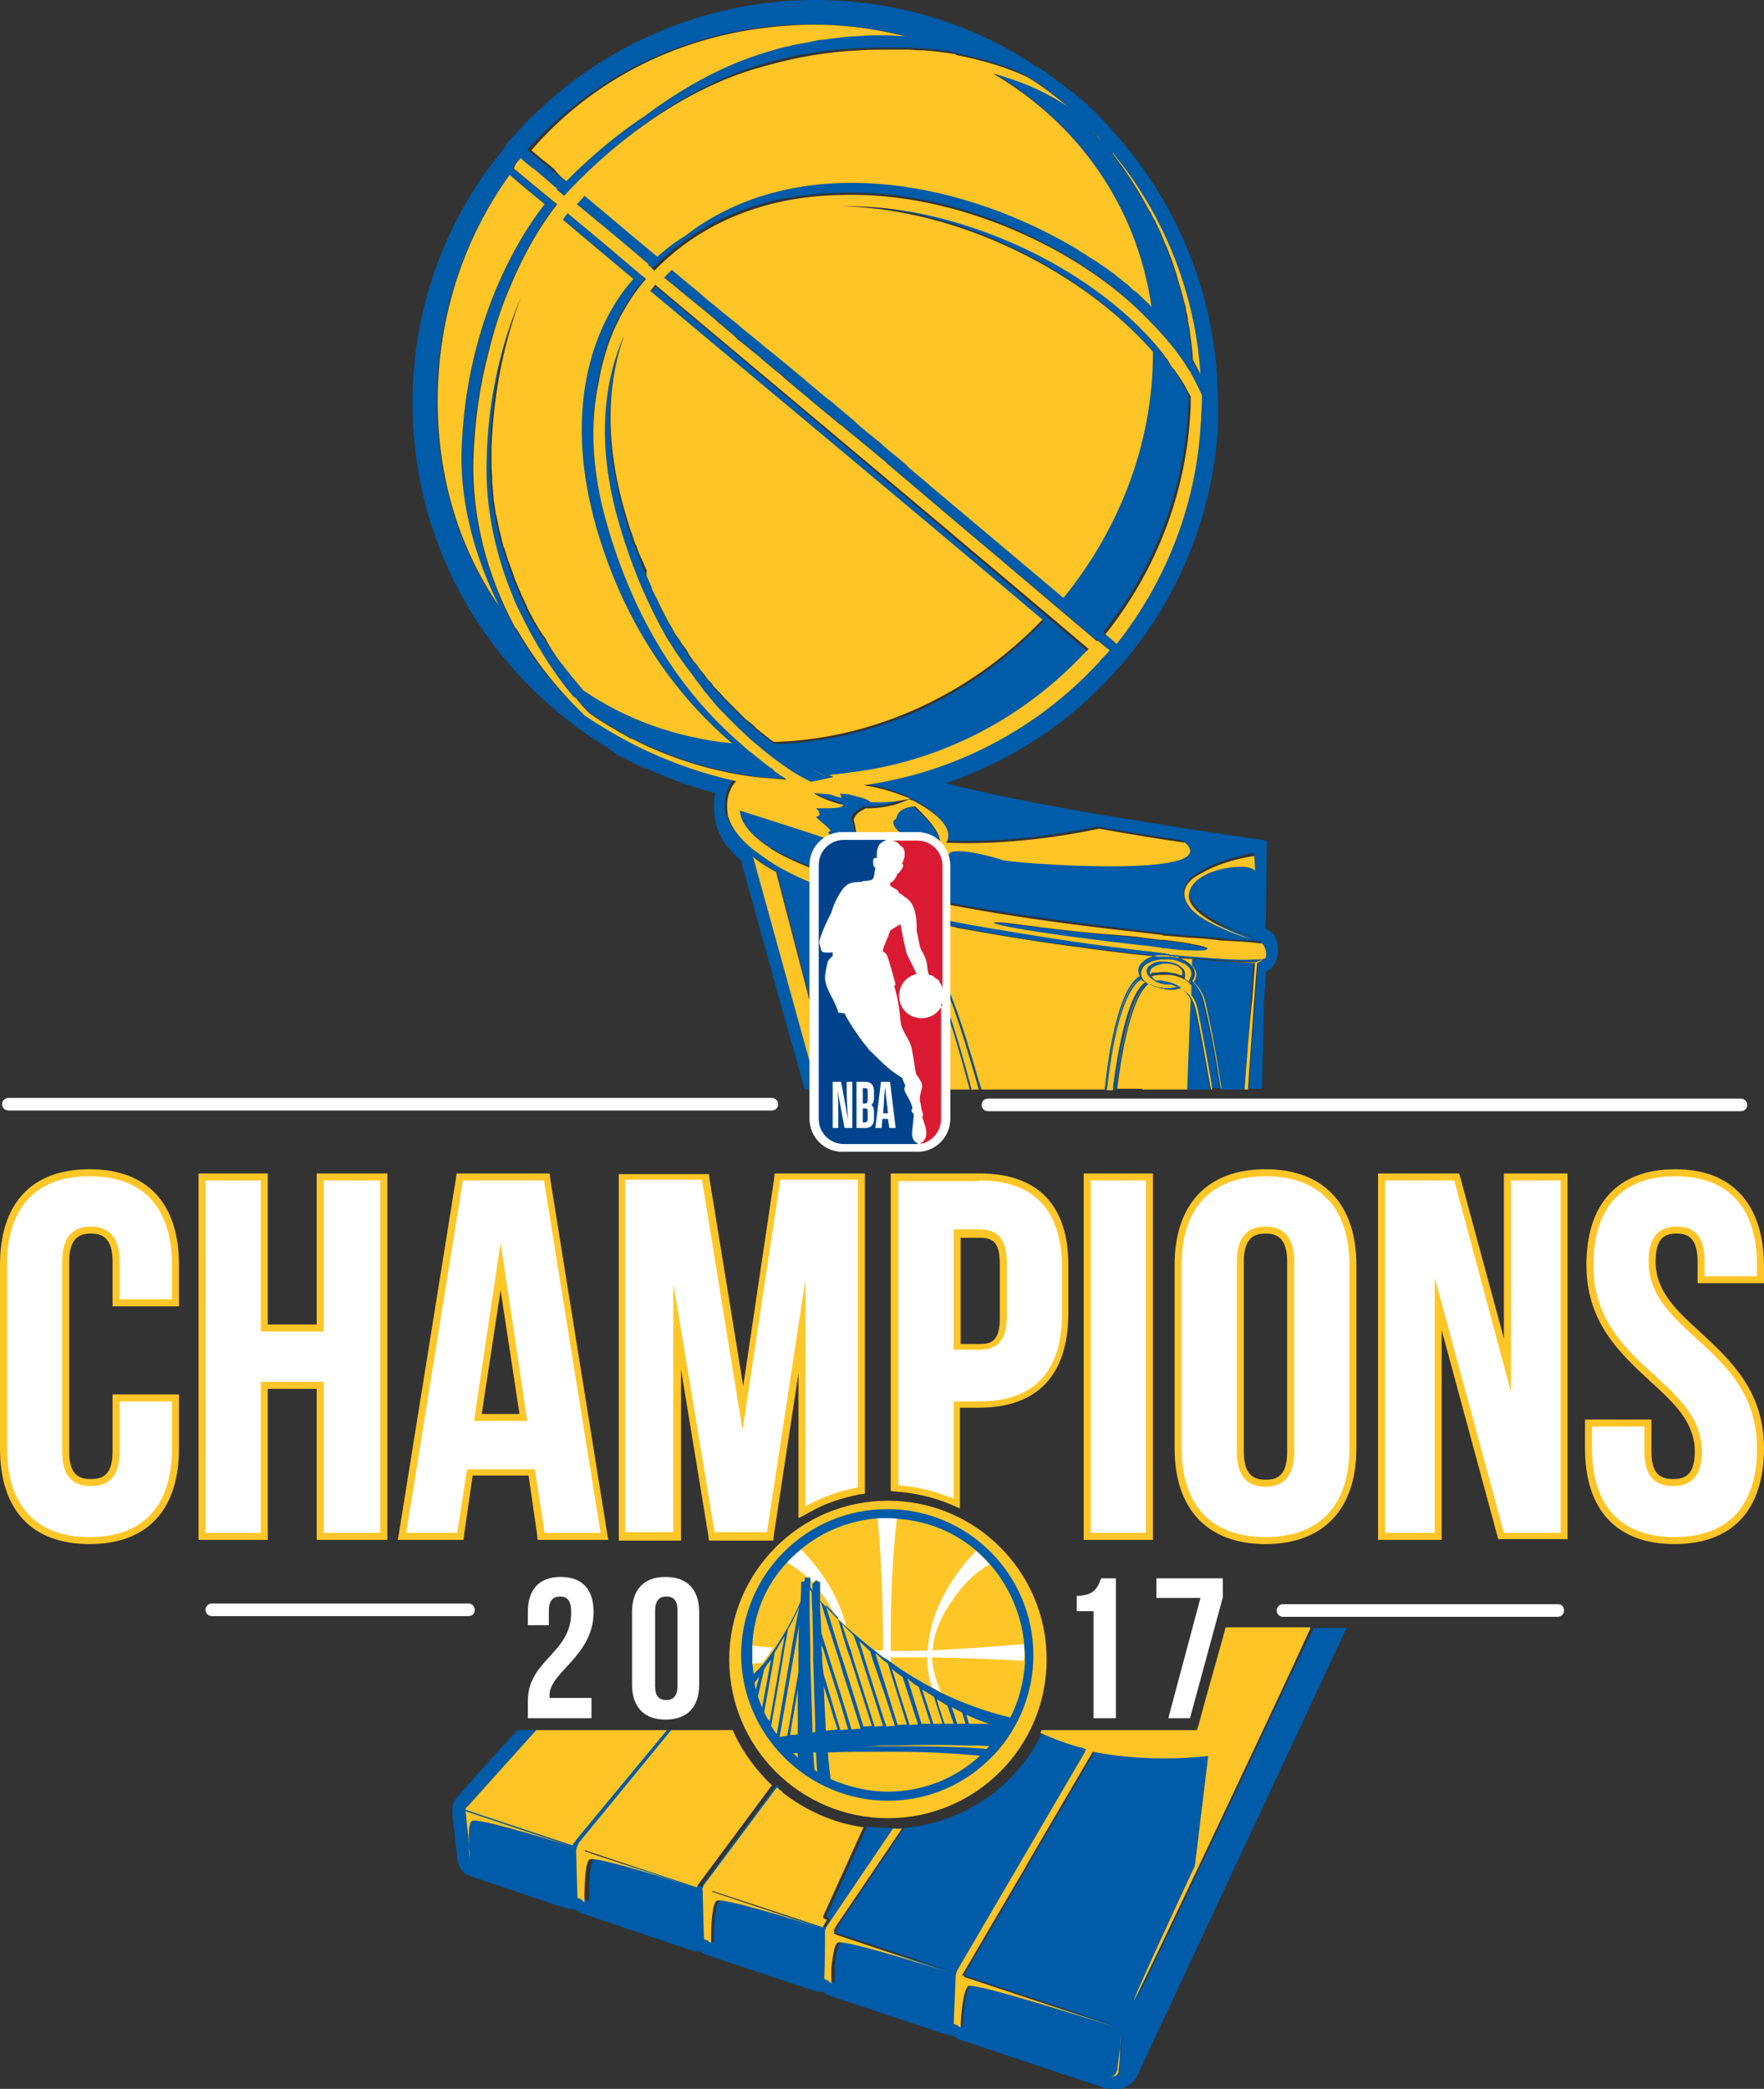 <?xml version="1.0" encoding="utf-8"?>
<!-- Generator: Adobe Illustrator 21.1.0, SVG Export Plug-In . SVG Version: 6.00 Build 0)  -->
<!DOCTYPE svg PUBLIC "-//W3C//DTD SVG 1.1//EN" "http://www.w3.org/Graphics/SVG/1.1/DTD/svg11.dtd">
<svg version="1.1" id="Layer_1" xmlns="http://www.w3.org/2000/svg" xmlns:xlink="http://www.w3.org/1999/xlink" x="0px" y="0px"
	 viewBox="0 0 252.3 298.7" style="enable-background:new 0 0 252.3 298.7;" xml:space="preserve">
<rect x="0" y="0" width="252.3" height="298.7" fill="#333333" stroke="none"/>
<style type="text/css">
	.st0{fill:#005BA8;}
	.st1{fill:#FFC627;}
	.st2{fill:#FFFFFF;}
	.st3{fill:#FFC425;}
	.st4{fill:#DA1A32;}
	.st5{fill:#00438C;}
</style>
<g>
	<g>
		<path class="st0" d="M102.1,116.9c0,0,0-0.1,0-0.1c0,0,0,0,0,0L102.1,116.9z"/>
		<path class="st0" d="M91.6,80.1c-0.2-0.6-0.5-1.2-0.7-1.8c-0.1-0.1-0.1-0.3-0.2-0.4c-0.2-0.5-0.4-1-0.5-1.5
			c-0.1-0.2-0.1-0.4-0.2-0.5c-0.2-0.6-0.4-1.3-0.6-2c-3.4-11.4-2.3-19.9-0.2-25.7c-2.5,5.8-4.3,14.9-0.6,27.5
			c1.8,6.1,4.1,11.3,6.6,15.7c0.4,0.7,0.8,1.3,1.2,1.9c0.1,0.1,0.1,0.2,0.2,0.3c0.4,0.6,0.8,1.2,1.2,1.7c0.1,0.1,0.2,0.2,0.3,0.4
			c0.4,0.5,0.8,1.1,1.2,1.6c0.1,0.1,0.2,0.2,0.2,0.3c0.4,0.5,0.7,0.9,1,1.3c0.1,0.1,0.2,0.2,0.2,0.3c0.4,0.4,0.7,0.9,1.1,1.3
			c0.1,0.2,0.3,0.3,0.4,0.5c0.3,0.4,0.7,0.8,1,1.1c0.2,0.2,0.3,0.4,0.5,0.5c0.2,0.2,0.5,0.5,0.7,0.7c0.3,0.3,0.5,0.5,0.8,0.8
			c0.2,0.2,0.3,0.3,0.5,0.5c0.4,0.4,0.7,0.7,1.1,1c0.1,0.1,0.2,0.2,0.3,0.3c0.2,0.2,0.5,0.4,0.7,0.6c0,0,0,0,0,0c0,0,0,0,0,0
			c0.2,0.2,0.4,0.3,0.6,0.5c1.5,1.3,2.9,2.4,4.2,3.2c0.4,0.3,0.8,0.5,1.1,0.7c0.1,0.1,0.2,0.1,0.3,0.2c0.4,0.2,0.8,0.5,1.1,0.6
			c0.3,0.2,0.6,0.3,0.8,0.4c0.9-0.2,2-0.4,3.2-0.7c-0.2-0.1-0.4-0.2-0.6-0.3c-0.7-0.3-1.5-0.7-2.4-1.2c0,0,0,0,0,0
			c0.8,0.5,1.6,0.9,2.3,1.2c1.4-0.1,2.8-0.3,4.2-0.5c12.6-1.9,23.8-8,32.2-16.8c0.2-0.2,0.5-0.5,0.7-0.7c-2-1.7-3.9-3.3-5.9-5
			c0,0,0,0,0,0C129.5,71,108.6,53.4,93.8,41c-0.2,0.2-0.5,0.5-0.7,0.9c14.9,12.4,36,30,56.1,47c-9.4,9.8-22.1,16.4-36.3,17.4
			c-0.7,0.1-1.4,0.1-2.1,0.1c0,0,0,0,0,0c-0.2-0.2-0.5-0.4-0.7-0.5c-0.1-0.1-0.3-0.2-0.4-0.3c-0.2-0.1-0.3-0.3-0.5-0.4
			c-0.1-0.1-0.3-0.2-0.4-0.3c-0.2-0.2-0.5-0.4-0.7-0.6c-0.1-0.1-0.3-0.2-0.4-0.4c-0.2-0.2-0.4-0.3-0.6-0.5c-0.1-0.1-0.2-0.2-0.4-0.3
			c-0.2-0.2-0.4-0.4-0.6-0.6c-0.1-0.1-0.2-0.2-0.3-0.3c-0.3-0.3-0.6-0.5-0.8-0.8c-0.1-0.1-0.2-0.2-0.3-0.3c-0.2-0.2-0.4-0.4-0.6-0.6
			c-0.1-0.1-0.2-0.2-0.3-0.3c-0.3-0.3-0.6-0.6-0.9-1c-0.1-0.1-0.1-0.1-0.2-0.2c-0.2-0.3-0.5-0.5-0.7-0.8c-0.1-0.1-0.2-0.3-0.3-0.4
			c-0.2-0.3-0.5-0.6-0.7-0.8c-0.1-0.1-0.2-0.2-0.2-0.3c-0.3-0.4-0.6-0.8-0.9-1.1c-0.1-0.1-0.2-0.2-0.2-0.3c-0.2-0.3-0.4-0.6-0.7-0.9
			c-0.1-0.1-0.2-0.3-0.3-0.4c-0.3-0.4-0.6-0.8-0.8-1.3c0-0.1-0.1-0.1-0.1-0.1c-0.3-0.4-0.5-0.8-0.8-1.2c-0.1-0.2-0.2-0.3-0.3-0.4
			c-0.2-0.4-0.4-0.7-0.6-1.1c-0.1-0.1-0.1-0.2-0.2-0.3c-0.3-0.5-0.5-1-0.8-1.5c-0.1-0.1-0.1-0.2-0.2-0.4c-0.2-0.4-0.4-0.8-0.6-1.2
			c-0.1-0.2-0.2-0.3-0.2-0.5c-0.3-0.5-0.5-1.1-0.8-1.6c0,0,0-0.1,0-0.1c-0.2-0.5-0.5-1.1-0.7-1.6c-0.1-0.2-0.1-0.3-0.2-0.5
			c-0.2-0.5-0.4-0.9-0.6-1.4C91.7,80.3,91.7,80.2,91.6,80.1z"/>
		<path class="st0" d="M106.9,262.7c1.3-1.8,2.8-3.8,4.4-5.9c0.1-0.2,0.2-0.3,0.3-0.5c0,0,0,0,0,0L106.9,262.7z"/>
		<path class="st0" d="M82.5,99.9C82.5,99.9,82.4,99.9,82.5,99.9c0.5,0.6,1,1.2,1.6,1.8c0,0,0,0,0,0l0.2,0.2
			c1.3,0.9,2.4,1.6,3.8,2.4c0.5,0.3,1,0.5,1.4,0.8c0.2,0.1,0.5,0.3,0.7,0.4c0.4,0.2,0.7,0.4,1.1,0.5c4.9,2.4,10.3,4.1,15.9,4.9
			c1.4,0.2,2.9,0.4,4.3,0.4c0.3,0,0.7,0,1,0.1c-0.3-0.2-0.7-0.4-1-0.7c-0.1-0.1-0.2-0.2-0.4-0.3c-0.1,0-0.1-0.1-0.2-0.1
			c0,0-0.1-0.1-0.1-0.1c-0.1-0.1-0.1-0.1-0.2-0.2c-0.1-0.1-0.2-0.1-0.2-0.2c-0.5-0.4-1-0.7-1.5-1.1c0,0-0.1-0.1-0.1-0.1
			c-0.5-0.4-1-0.8-1.5-1.2c-0.1-0.1-0.2-0.2-0.4-0.3c-1.1-0.9-2.2-1.9-3.4-3.1C97.4,98.2,91,89.1,87,75.6C84.4,67,84.5,60,85.5,54.7
			c0.5-3,1.3-5.5,2.2-7.6c1.7-3.8,3.6-6.2,4.6-7.3c-0.2-0.1-0.3-0.3-0.5-0.4c-4.2-3.5-7.8-6.6-10.7-9c-0.2,0.2-0.4,0.5-0.7,0.9
			c2.8,2.4,6.2,5.2,10.1,8.5c-2.5,2.7-11.5,14.4-5.2,35.9c4.4,15,12.3,24.6,19.3,30.5c-7.9-0.7-15.2-3.4-21.3-7.6
			c-0.5-0.6-0.9-1.1-1.4-1.7c-0.1-0.1-0.1-0.2-0.2-0.2c-0.4-0.6-0.9-1.1-1.3-1.7c-0.1-0.1-0.1-0.2-0.2-0.2c-0.9-1.2-1.7-2.4-2.5-3.6
			c0-0.1-0.1-0.2-0.2-0.2c-0.4-0.6-0.7-1.2-1.1-1.8c0-0.1-0.1-0.2-0.2-0.3c-0.4-0.6-0.7-1.3-1-1.9c0,0,0-0.1,0-0.1
			c-0.3-0.6-0.6-1.3-0.9-1.9c0-0.1-0.1-0.2-0.1-0.3c-0.3-0.6-0.6-1.3-0.8-1.9c-0.1-0.1-0.1-0.2-0.1-0.3c-0.2-0.7-0.5-1.3-0.7-2
			c0-0.1-0.1-0.2-0.1-0.2c-0.2-0.6-0.4-1.3-0.6-1.9c0-0.1,0-0.2-0.1-0.2c-0.2-0.7-0.4-1.4-0.5-2c0-0.1-0.1-0.3-0.1-0.4
			c-0.2-0.7-0.3-1.4-0.4-2c0-0.1-0.1-0.2-0.1-0.3c-0.1-0.7-0.2-1.4-0.3-2c0,0,0-0.1,0-0.2c-0.1-0.7-0.2-1.4-0.2-2.1
			c0-0.1,0-0.3,0-0.4c-0.1-0.7-0.1-1.4-0.1-2.1c0-0.1,0-0.3,0-0.4c0-0.7,0-1.5,0-2.2c0.2-8.6,2-15.9,4.2-21.5
			c-2.5,5.9-4.6,13.7-4.9,23.3c-0.2,6.8,1.3,13.5,3.8,19.6c0.3,0.6,0.6,1.2,0.8,1.8c2.2,4.6,4.6,8.7,7.8,12.4
			C82.1,99.6,82.3,99.8,82.5,99.9C82.5,99.9,82.5,99.9,82.5,99.9z"/>
		<path class="st0" d="M178.5,252.5c-8.7,18.5-15.9,33.4-16,33.4c0,0,0,0,0,0c0.1-0.4,3.6-8.1,8.7-19.2l1-8.2l0.9-7.5
			c0,0-7.9,1.1-16.5-0.6l-9.6,16.4l0.5-0.8l-9.5,16.2l0,0c-0.1,0.1-0.1,0.2-0.1,0.2c0,0,0,0,0,0v0l0,0.1c0,0,0.1-0.1,0.1-0.1
			c0,0,0,0,0,0c0,0,0,0,0.1,0c0.1,0,0.1,0.1,0.1,0.1c0,0.1,0,0.1,0,0.1l21.7,7.2c0,0-20.2-6.5-21.1-5.9c-0.8,0.6-1.1,4.8-1.1,5.7
			l0,0.2c-0.4-0.2-0.4-0.3-0.5-0.3c-0.2-0.1-0.3-0.1-0.5-0.2l0.3-7c0-0.1,0-0.2,0.1-0.3c0-0.2,0.1-0.3,0.2-0.5l0,0l0,0c0,0,0,0,0,0
			l18.2-31.1c-0.1,0.1-0.1,0.2-0.1,0.2l0.2-0.6c-0.1,0-0.2-0.1-0.3-0.1c0,0,0,0,0,0c-2.1-0.5-4.2-1.2-6.2-2.2
			c-3.6,7.6-11,12.9-19.8,13.7c0,0,0,0,0,0c-5.4,8-9.4,14-9.8,14.5c0,0,0,0,0,0s0,0,0,0c0.1-0.1,0.2-0.3,0.4-0.5l-0.3,0.6l-0.1,0.1
			l0.5,0.2l2.7,0.9c0,0,0,0,0,0c0,0,0,0,0,0l-2.7-0.9l-0.4-0.1c0,0,0,0.1,0,0.1c0,0.1-0.1,0.1-0.1,0.1l1,0.3l15.9,5.3
			c0,0-15.3-4.9-16.1-4.3c-0.5,0.3-0.8,2.1-0.9,3.6c0,0.8,0,1.6,0,2.2c-0.4-0.1-0.4-0.3-0.5-0.4c-0.2,0-0.3-0.1-0.5-0.2
			c0-2.5,0.1-6.8,0.1-6.8c0,0,0,0,0,0c0-0.1,0-0.2,0.1-0.4c0-0.1,0.1-0.2,0.2-0.4l0,0l9.4-13.9c-0.2,0-0.4,0-0.7,0c0,0,0,0,0,0
			c0,0-0.1,0-0.1,0c-1.2,0-2.3-0.1-3.4-0.2l-5.8,12.8c0.2,0.2,0.3,0.4,0.5,0.5l-0.3,0.5l-0.1,0.2c-0.1,0.1-0.2,0.3-0.2,0.4l-0.6-0.2
			l-15.2-5c0,0.1-0.1,0.1-0.1,0.1l15.3,5.1l0.6,0.2l0,0c0,0,0,0,0,0c0,0-0.3-0.1-0.6-0.2c-2.8-0.9-13.8-4.3-14.6-3.8
			c-0.7,0.5-0.8,4-0.8,5.4l0,0.6c-0.4-0.1-0.4-0.3-0.5-0.3c-0.2-0.1-0.4-0.1-0.5-0.2c-0.1-2.4-0.2-7.1-0.2-7c0,0,0-0.2,0-0.3
			c0-0.2,0.1-0.4,0.3-0.6l10.3-13.8c-0.1-0.1-0.3-0.2-0.4-0.4c0,0,0,0,0,0l-10.4,14c-0.2,0.2-0.2,0.4-0.3,0.6l-15.4-5.1l-0.5-0.2
			l-0.1,0c0,0,0,0,0,0c0,0.1-0.1,0.1-0.1,0.1l0.6,0.2l0.5,0.2l14.9,4.9c-0.9-0.3-14.4-4.7-15.3-4.1c-0.9,0.6-0.7,6-0.7,6l-0.2-5.3
			l0.2,5.4c-0.4-0.1-0.4-0.3-0.5-0.4l0,0c-0.2-0.1-0.4-0.1-0.5-0.2c-0.1-2.3-0.2-6.7-0.2-6.7c0-0.1,0-0.3,0.1-0.5
			c0-0.1,0.1-0.3,0.2-0.4l0-0.1l0.1-0.2L96,247.4h-0.7h0l-12.9,15.7l-0.1,0.2l-0.2,0.2c-0.1,0.1-0.2,0.3-0.2,0.4l-15.3-5.1l0,0
			c0-0.4,0.3-0.5,0.3-0.5l9.8-10.9H74c-5.1,5.6-8.5,9.4-8.5,9.5c-0.4,0.4-0.7,0.9-0.8,1.6l0,1l0-0.2l0.7,6.5
			c0.2,1.5,1.1,2.3,1.9,2.5l14,4.7c0,0,0.3,0,0.7,0c0,0,0.2,0.1,0.3,0.1c0.3,0.2,0.6,0.4,0.6,0.4c0,0,16.3,5.5,16.3,5.5s0.3,0,0.7,0
			c0.1,0,0.3,0.1,0.4,0.1c0.3,0.2,0.6,0.4,0.6,0.4c0,0,15.9,5.3,15.9,5.3c0,0,0.3,0,0.7,0c0.1,0,0.3,0.1,0.3,0.1
			c0.3,0.2,0.6,0.4,0.6,0.4l17.1,5.7c0,0,0.3,0,0.7,0.1c0.1,0,0.2,0.1,0.3,0.1c0.3,0.2,0.7,0.5,0.7,0.5l-0.1-0.1
			c14.3,4.8,20.6,6.9,21,7c0,0,0.4,0.1,0.4,0.1c0.8,0.2,1.6,0.1,2.4-0.2c1.3-0.6,1.8-1.7,1.9-2c0,0.1,0.8-1.7,0.8-1.7l29-62h-4.7
			C185.1,238.4,181.9,245.3,178.5,252.5z M67.1,264.2c0-0.1,0-0.1,0-0.2l-0.5-5l0,0l0,0l15.3,5.1c0,0-13.5-4.3-14.4-3.7
			c-0.5,0.4-0.5,2.2-0.4,3.6l0.2,1.7c0,0,0-0.1,0-0.3C67.2,265.2,67.2,264.7,67.1,264.2z M160.1,295.9l0,0.2c0,0,0,0,0,0.1l0,0
			c0,0.1,0,0.1,0,0.1c-0.3,0.7-1.2,0.7-1.2,0.7c0.9-0.1,1-1,1-1l0.4-3.2l0.2-1.9l0,0c0,0,0,0,0,0c0,0,0,0,0,0.1c0,0.3-0.1,1-0.1,1.8
			C160.2,294,160.1,295.3,160.1,295.9z"/>
		<path class="st0" d="M80.6,102.5l1.9,1.5l0.9,0.6c0,0,0,0,0,0c0,0,0.1,0.1,0.1,0.1c1.2,0.8,2.5,1.7,3.8,2.5c0,0,0.1,0.1,0.1,0.1
			c0.1,0,0.9,0.7,0.9,0.7l0.1,0c1.2,0.6,2.6,1.3,3.8,1.9l0.1-0.1c3.2,1.5,6.5,2.7,10,3.6c-0.1,0.6-0.2,1.1-0.2,1.7
			c0,0.2,0,0.3,0,0.5c0,0,0.1,0.8,0.1,1.1c0.2,1.7,0.9,3.4,2.4,5c0.4,0.5,0.9,0.9,1.4,1.4c0.2,0.8,8.1,29.3,9.1,32.7h1.9l-9.2-33.3
			c0.9,0.7,2,1.5,3.3,2.2l8.1,31.1h7.4h0.2h0h0.2h0.1c-0.1-1.3-0.2-2.6-0.3-3.9c-0.1-1.3-0.2-2.6-0.3-3.9l-0.7-9.5
			c-0.1-1.5,0.2-2.7,0.8-3.5c0,0,0,0,0,0c0.1,0,0.1,0.1,0.2,0.1c0,0,0,0,0,0c0.1,0,0.1,0.1,0.2,0.1c0,0,0.1,0,0.1,0.1
			c0,0-0.1,0.1-0.1,0.1c-0.6,0.7-0.8,1.9-0.7,3.5c0.2,2,0.7,8.9,1.3,16.9h0.2c-0.6-8.3-1.2-15.3-1.3-16.9c-0.1-1.5,0-2.5,0.5-3.2
			c0.1-0.1,0.1-0.2,0.2-0.3c0,0,0,0,0,0c0,0,0,0,0,0c0,0,0,0,0,0c-0.1,0.1-0.2,0.2-0.2,0.4c-0.5,0.7-0.7,1.8-0.5,3.3
			c0.2,2,0.7,8.8,1.3,16.7h0.2h0c-0.6-8.2-1.2-15.1-1.3-16.7c0-0.4-0.1-0.8,0-1.1c0-0.8,0.2-1.4,0.4-1.9c0.1-0.2,0.2-0.4,0.4-0.5
			c0,0,0,0,0,0c0.4,0.2,0.8,0.3,1.2,0.4c0.8,0.2,1.6,0.1,2.2-0.2c0,0,0,0,0,0c0,0,0.1,0.1,0.1,0.1c0,0,0,0,0,0
			c2.9,2.8,5.3,10.9,7.8,19.9h0.2h0h0.1h0c-2.7-9.8-5.3-18.5-8.6-20.5c0,0-0.1,0-0.1,0c0,0,0,0,0,0c-0.4-0.3-0.8-0.4-1.2-0.5
			c0,0,0,0,0,0c-0.2,0-0.3-0.1-0.5-0.1c0,0-0.2,0-0.5,0c-0.3-0.1-0.5-0.2-0.8-0.3c0,0,0,0,0,0c0.1,0.1,0.3,0.1,0.4,0.2
			c-0.2-0.1-0.4-0.2-0.6-0.3c0,0,0,0,0,0c0.8-0.4,1.6-0.4,1.7-0.4c0.6,0,1.1,0.2,1.7,0.4c0.1,0.1,0.2,0.1,0.3,0.2c0,0-0.1,0-0.1-0.1
			c3.4,2.2,6,10,8.7,19.2c0.2,0.7,0.4,1.4,0.6,2.1h0.2h0h0.1h0.1c-0.4-1.5-0.8-2.9-1.3-4.3c-2.3-7.7-4.6-14.1-7.5-16.6c0,0,0,0,0,0
			c0,0,0,0,0,0c0.1-0.3,0.2-0.5,0.2-0.8c0-1-0.8-2-1.8-2.6c-0.1-0.1-0.2-0.1-0.3-0.2c0,0,0,0,0,0c-0.1-0.1-0.2-0.1-0.2-0.2
			c2.3,0.5,4.7,1,7.2,1.5c0.1,0,0.2,0,0.3,0.1c6.6,1.3,12.9,2.2,18.5,2.9c0.5,0.1,0.9,0.1,1.4,0.2c2.4,0.3,4.6,0.6,6.7,0.8
			c0.7,0.1,1.4,0.1,2.1,0.2c0.1,0,0.2,0,0.3,0c0.2,0,0.3,0,0.5,0c0.1,0,0.2,0,0.3,0c0.1,0,0.2,0,0.4,0c0,0,0,0,0,0
			c0.3,0,0.6,0.1,0.9,0.1c0.6,0.1,1.2,0.1,1.8,0.2c0.1,0,0.3,0,0.4,0c4.8,0.4,7.9,0.5,8.5,0.5c0.1,0,0.1,0,0.2,0c0.1,0,0.2,0,0.3,0
			c0.2,0,0.4-0.1,0.5-0.1c0.4-0.1,0.7-0.4,0.9-0.5c-0.2,0.4-0.6,0.6-0.9,0.7c-0.1,2-0.6,8.1-1.2,16.4c0,0.6-0.1,1.1-0.1,1.7h0.1h1.8
			c0.2-7.6,0.3-12.9,0.3-12.9c0-0.1,0.2-2.6,0.3-3.9c1.6-0.6,1.7-2.8,1.7-2.8c0-2.4-1.1-3-1.8-3.3c0.1-1.8,0.2-12.6,0.2-12.6
			l-11.5-1.7c0,0-3-0.5-3-0.5l-9.3-1.5c-9.3-1.6-16.7-3.1-22.1-4.5c9.1-3.1,17.3-8.4,23.8-15.5c0,0,0.3-0.3,0.3-0.3l0.1-0.2
			c0,0,0.1-0.1,0.1-0.1l1-1.1c8.1-9.5,12.8-21.2,13.6-33.6l0-0.2l0-0.7l0-1c0-0.1,0-1.7,0-1.7c0-14.4-5.4-28.3-15.1-38.9
			c-0.3-0.4-0.8-1-1.4-1.5c-0.2-0.3-0.4-0.5-0.4-0.5s0,0,0,0c-1.2-1.2-2.6-2.5-3.5-3.2c0,0-0.1-0.1-0.1-0.1c0,0-0.1-0.1-0.1-0.1
			c-0.2-0.1-0.3-0.2-0.5-0.3c-1.4-1.1-3-2.4-4.8-3.5c0,0-0.1,0-0.1,0l-0.2-0.1c0,0-0.4-0.3-0.4-0.3l-1.4-0.9
			C137.3,2.8,127.1,0,116.6,0C99.8,0,83.8,7.4,72.8,20.2c-0.1,0-0.6,0.8-0.6,0.8c0,0-0.1,0.2-0.1,0.2l-0.1,0.1l-0.2,0.3
			c0,0-0.5,0.6-0.5,0.6C63.3,32.3,59,44.6,59,57.6C59,75.2,66.9,91.5,80.6,102.5z M125.4,137.8c0-1.3,0.2-2.3,0.8-2.9c0,0,0,0,0,0
			C125.6,135.6,125.4,136.6,125.4,137.8z M124.9,132.4c0-0.5,0.2-1,0.6-1.3c0.2-0.1,0.3-0.2,0.5-0.3c0,0,0,0,0,0c0,0,0,0,0,0
			c-0.2,0.1-0.3,0.2-0.5,0.3c-0.4,0.4-0.7,0.9-0.6,1.4C124.9,132.5,124.9,132.5,124.9,132.4z M122.6,129.2c1,0.3,2.1,0.6,3.2,0.9
			c0.4,0.1,0.7,0.2,1.1,0.3c-0.4,0-0.7,0.1-1,0.2c-0.2,0.1-0.5,0.2-0.6,0.4c-0.4,0.4-0.7,0.9-0.7,1.5c0,0.8,0.5,1.6,1.3,2.3
			c-0.6,0.8-0.9,2-0.8,3.6l0.7,9.1L122.6,129.2z M130.5,135.6C130.5,135.6,130.5,135.6,130.5,135.6
			C130.5,135.6,130.4,135.7,130.5,135.6C130.4,135.7,130.5,135.6,130.5,135.6z M126,132.7c0-0.2,0.1-0.4,0.2-0.6
			c0-0.1,0.1-0.1,0.1-0.2c0.1-0.1,0.2-0.2,0.4-0.2c-0.1,0.1-0.2,0.1-0.3,0.2c-0.1,0.1-0.1,0.2-0.2,0.3
			C126.1,132.3,126,132.5,126,132.7C126,132.7,126,132.7,126,132.7z M126.4,133.5c-0.1-0.2-0.2-0.5-0.2-0.7c0-0.1,0-0.2,0.1-0.3
			c0-0.2,0.1-0.3,0.3-0.5c0.4-0.3,1-0.4,1.7-0.3c0.4,0.1,0.7,0.2,1,0.4c0,0,0,0,0,0c0.6,0.4,1,0.9,1,1.5c0,0.1,0,0.2,0,0.3
			c-0.5-0.2-1-0.4-1.6-0.4c0,0-0.9-0.1-1.8,0.4c0,0.1,0.1,0.1,0.2,0.2c0.1,0,0.2-0.1,0.2-0.1c-0.1,0-0.2,0.1-0.2,0.1c0,0,0,0,0,0
			c0,0,0,0,0,0c-0.1,0-0.1-0.1-0.2-0.2C126.7,133.9,126.5,133.7,126.4,133.5z M130.5,133.8C130.5,133.8,130.5,133.8,130.5,133.8
			C130.5,133.8,130.5,133.8,130.5,133.8C130.5,133.8,130.5,133.8,130.5,133.8z M130.4,134.1c0-0.1,0-0.1,0.1-0.2
			C130.5,133.9,130.5,134,130.4,134.1C130.5,134.1,130.5,134.1,130.4,134.1z M131.5,134.7C131.5,134.7,131.5,134.7,131.5,134.7
			c-0.1-0.1-0.2-0.1-0.2-0.1c0,0,0,0,0,0c-0.2-0.1-0.4-0.3-0.6-0.4c0,0,0,0,0,0c0-0.1,0.1-0.3,0.1-0.4c0-0.7-0.5-1.3-1.3-1.8
			c0,0-0.1,0-0.1-0.1c0,0,0,0,0,0c-0.4-0.3-0.8-0.5-1.3-0.6c-0.8-0.2-1.5,0-1.9,0.3c0,0,0,0,0,0c-0.3,0.2-0.4,0.5-0.4,0.9
			c0,0.5,0.3,1,0.8,1.4c0.1,0.1,0.3,0.2,0.5,0.4c0.2,0.1,0.3,0.2,0.5,0.3c0.3,0.1,0.6,0.2,0.9,0.3c0.4,0.1,0.7,0.1,1,0v0
			c0.2,0,0.5,0.2,0.7,0.3c0.1,0,0.1,0.1,0.2,0.1c-0.6,0.2-1.3,0.3-2,0.1c-0.4-0.1-0.8-0.2-1.2-0.4c0.1,0.1,0.2,0.1,0.3,0.2
			c-0.2-0.1-0.4-0.2-0.6-0.4c0,0,0,0,0,0c-0.9-0.6-1.5-1.5-1.5-2.4c0-0.5,0.2-1,0.6-1.3c0.1-0.1,0.2-0.1,0.4-0.2
			c0.6-0.3,1.4-0.4,2.2-0.2c0.5,0.1,1,0.3,1.4,0.5c0.1,0.1,0.2,0.1,0.3,0.2c0.8,0.6,1.4,1.5,1.5,2.3c0,0.3,0,0.5-0.1,0.7
			C131.3,134.6,131.4,134.7,131.5,134.7c0.1-0.3,0.1-0.6,0.1-0.8c0,0,0,0.1,0,0.1C131.6,134.3,131.6,134.5,131.5,134.7
			C131.5,134.7,131.5,134.7,131.5,134.7z M171.8,131.1C171.8,131.1,171.8,131.1,171.8,131.1c-0.1-0.1-0.3-0.2-0.4-0.3c0,0,0,0,0,0
			c0,0,0,0,0,0c0,0,0,0,0,0c0.4,0.4,1,0.7,1.6,1.1c0,0-1.6-0.8-2.7-2c0.1,0.1,0.2,0.3,0.3,0.4c0,0-0.3-0.2-0.5-0.6
			c-0.1-0.1-0.1-0.2-0.2-0.3c-0.8-1.1-1.4-3.2,2.3-5.1c0.1,0,0.1-0.1,0.1-0.1c0,0-0.1,0-0.1,0.1c-0.1,0-0.1,0.1-0.2,0.1
			c2-1.2,4.7-1.8,6.2-2.2c0.7-0.2,1.2-0.2,1.2-0.2l0.1,1.6l0,0.7c0,0,0-0.1,0-0.1c-0.4-1.4-8.6-0.6-9.4,3c-0.6,2.7,4.7,5.2,7.5,6.2
			c0.9,0.3,1.5,0.5,1.6,0.6c0,0,0,0,0,0s0,0,0,0c-0.3-0.1-2.1-0.6-4.1-1.5C174,132.3,172.8,131.8,171.8,131.1z M171.6,53.5
			c-0.3-0.6-0.7-1.4-1.1-2.1c-0.1-0.8-0.1-1.5-0.2-2.3c0-0.3-0.1-0.5-0.1-0.8c-0.1-0.5-0.1-1-0.2-1.5c-0.1-0.3-0.1-0.6-0.2-0.9
			c-0.1-0.4-0.2-0.8-0.2-1.3c-0.1-0.3-0.1-0.7-0.2-1c-0.1-0.4-0.2-0.8-0.3-1.1c-0.1-0.4-0.2-0.7-0.3-1.1c-0.1-0.3-0.2-0.7-0.3-1
			c-0.4-1.5-1-3.1-1.5-4.5c-0.1-0.2-0.1-0.3-0.2-0.5c-0.2-0.5-0.4-1-0.6-1.4c-0.1-0.2-0.1-0.3-0.2-0.5c-0.2-0.5-0.4-1-0.7-1.5
			c-0.1-0.1-0.1-0.3-0.2-0.4c-0.2-0.5-0.5-1-0.8-1.5c0,0,0-0.1-0.1-0.1c-1.5-2.9-3.3-5.6-5.3-8.2c0,0,0,0,0-0.1
			C166.2,30.5,170.8,41.5,171.6,53.5z M156.8,19.3c0.2,0.3,0.4,0.5,0.6,0.8c-0.4-0.5-0.8-0.9-1.2-1.4
			C156.5,18.9,156.7,19.1,156.8,19.3z M111.9,3.6c6-0.4,11.9,0.1,17.3,1.5c-2.4-0.2-4.8-0.1-7.2,0c0,0,0,0,0,0
			c-0.8,0.1-1.5,0.1-2.3,0.2c-0.1,0-0.1,0-0.2,0c-0.7,0.1-1.4,0.2-2.2,0.3c-0.1,0-0.2,0-0.3,0c-0.7,0.1-1.3,0.2-2,0.4
			c-0.2,0-0.3,0.1-0.5,0.1c-0.6,0.1-1.3,0.3-1.9,0.4c-0.2,0-0.4,0.1-0.6,0.1c-0.8,0.2-1.6,0.4-2.5,0.7c-6.8,2-12.8,5.6-17.6,9.2
			c-4.9,3.4-8.8,6.9-11.2,9.3c-0.7-0.6-1.4-1.2-2-1.7c-1.5-1.2-2.6-2.2-3.3-2.7C84.5,11.4,97.1,4.7,111.9,3.6z M72.9,25
			c1.1,0.9,2.8,2.3,5,4.2C75.6,32.1,66.6,44.8,66,65c-0.2,7.3,1.9,14.8,5.3,21.7c-5.6-8.1-8.8-18.2-8.8-29.3
			C62.5,45.2,66.3,34,72.9,25z M73.5,89.6c-3.9-7.3-6.1-15.6-5.9-23.9c0.2-5.8,1-10.9,2.2-15.4c0.8-3.3,1.9-6.3,2.9-8.9
			c2.7-6.5,5.7-10.7,6.9-12.2c-0.1-0.1-0.3-0.2-0.4-0.3c-2.6-2.2-4.7-3.9-5.8-4.8c0,0,0,0,0,0c0,0-0.1,0-0.1,0l0.3-0.4l0.1-0.2
			c0.2-0.2,0.4-0.5,0.6-0.7c0,0,0,0,0,0c0,0,0.1-0.1,0.1-0.1c0.4,0.3,0.9,0.8,1.6,1.4c0.1,0,0.1,0.1,0.2,0.1
			c0.1,0.1,0.2,0.2,0.4,0.3c0.1,0.1,0.2,0.1,0.2,0.2c0.6,0.5,1.3,1.1,2.1,1.8c0.2,0.2,0.5,0.4,0.7,0.6c-0.1,0.1-0.1,0.1-0.1,0.1
			c0.2,0.2,0.4,0.3,0.6,0.5c0.1,0.1,0.3,0.2,0.5,0.4c2.5-2.8,13.8-14.6,28.3-18.9c4.4-1.3,9.1-2.1,13.7-2.3c1.4-0.1,2.9-0.1,4.3-0.1
			c0.7,0,1.4,0,2.1,0c0.2,0,0.4,0,0.6,0c0.6,0,1.1,0.1,1.7,0.1c0.2,0,0.3,0,0.5,0c1.4,0.1,2.9,0.3,4.3,0.5c0.2,0.1,0.4,0.1,0.5,0.2
			c3.6,0.7,7,1.7,10,3.1c2.2,1.3,3.9,2.7,5.9,4.3c-3.1-2.1-6.8-3.7-10.8-4.8c12,6.9,20.6,18.8,22.7,33.4c0,0,0,0,0,0
			c-0.4-0.4-0.7-0.7-1.1-1.1c-0.1,0-0.1-0.1-0.2-0.2c-0.3-0.3-0.7-0.6-1.1-1c-0.1-0.1-0.2-0.2-0.3-0.2c-0.3-0.3-0.7-0.6-1-0.9
			c-0.1-0.1-0.3-0.2-0.4-0.3c-0.3-0.3-0.7-0.5-1-0.8c-0.2-0.1-0.3-0.2-0.5-0.4c-0.3-0.3-0.7-0.5-1.1-0.8c-0.2-0.1-0.4-0.3-0.6-0.4
			c-0.4-0.2-0.7-0.5-1.1-0.7c-0.2-0.1-0.4-0.3-0.6-0.4c-0.4-0.3-0.8-0.5-1.3-0.8c-0.2-0.1-0.4-0.2-0.6-0.4c-0.6-0.4-1.3-0.7-1.9-1.1
			c-17.6-9.7-39.4-12-54-0.6c-1.4,0.9-2.7,1.9-3.9,2.9c-4-3.4-7.5-6.3-10.4-8.7c-0.4,0.5-0.8,0.8-1.1,1.2c2.8,2.4,6.3,5.3,10.3,8.6
			c-0.1,0-0.1,0.1-0.1,0.1c0.1,0.1,0.3,0.2,0.4,0.3c0.2,0.2,0.4,0.3,0.5,0.5c7-7.2,16.2-10.5,26-10.8c0.1,0,0.2,0,0.4,0
			c10.3-0.5,21.3,2.5,31,7.9c6,3.3,10.4,6.9,13.7,10.4c0.1,0.1,0.1,0.1,0.2,0.2c1.9,2,3.4,3.9,4.5,5.5c0,0,0,0,0,0
			c0.2,0.3,0.4,0.5,0.5,0.8c0.2,0.3,0.3,0.5,0.5,0.8c0.7,1.1,1.1,2.2,1.5,3c0,0,0,0,0,0.1c0,0,0,0,0-0.1c0,0.3,0,0.6,0,0.9
			c0,0.8,0,1.5-0.1,2.2v0.1c0,0.5-0.1,1-0.1,1.5c-0.8,11.6-5.1,22.3-12,30.9c-0.5-0.5-1.1-0.9-1.6-1.4c7.2-9,11.7-20.3,12.2-32.6
			c0-0.4,0-0.9,0-1.4c-0.2-0.3-0.3-0.6-0.5-0.9c-0.1-0.1-0.1-0.2-0.2-0.3c-0.1-0.1-0.2-0.3-0.2-0.4c-0.3-0.4-0.5-0.8-0.8-1.3
			c-0.1-0.1-0.1-0.2-0.2-0.3c-0.2-0.2-0.3-0.5-0.5-0.7c-0.1-0.2-0.2-0.3-0.4-0.5c-0.1-0.2-0.2-0.3-0.3-0.5c-0.2-0.2-0.3-0.5-0.5-0.7
			c-0.1-0.1-0.1-0.2-0.2-0.3c-0.2-0.3-0.5-0.6-0.7-0.9c0,0,0,0,0,0c-0.3-0.3-0.6-0.7-0.9-1c0,0,0,0,0,0c-3.4-3.8-8.1-7.9-14.7-11.5
			c-9.3-5.1-19.9-8.1-29.8-7.9c9.4,0.2,19.2,3.1,28,7.9c7.5,4.1,12.9,8.8,16.5,12.9c0,0.1,0,0.1,0,0.2c0,13-4.8,25.3-12.8,35
			c-6.3-5.3-12.7-10.7-18.9-15.9l0,0c-1.2-1-2.3-1.9-3.4-2.9c-0.2-0.1-0.3-0.2-0.4-0.4c-1-0.9-2.1-1.7-3.1-2.6
			c-0.3-0.2-0.5-0.4-0.8-0.7c-1-0.8-1.9-1.6-2.9-2.4c-0.3-0.3-0.6-0.5-0.9-0.8c-0.9-0.8-1.8-1.5-2.7-2.3c-0.3-0.2-0.5-0.4-0.8-0.6
			c-1-0.8-2-1.7-3-2.5c-0.1-0.1-0.2-0.1-0.2-0.2c-1-0.8-1.9-1.6-2.9-2.4c-0.2-0.1-0.3-0.3-0.5-0.4c-0.9-0.8-1.9-1.6-2.8-2.3
			c-0.2-0.2-0.4-0.3-0.6-0.5c-0.9-0.8-1.9-1.6-2.8-2.3c-0.2-0.1-0.3-0.3-0.5-0.4c-0.9-0.8-1.9-1.5-2.8-2.3c-0.1-0.1-0.2-0.2-0.4-0.3
			c-0.9-0.7-1.8-1.5-2.6-2.2c-0.2-0.1-0.3-0.3-0.5-0.4c-0.9-0.7-1.7-1.4-2.5-2.1c-0.4,0.4-0.8,0.7-1.1,1.1c0.7,0.6,1.4,1.2,2.2,1.8
			c0.2,0.2,0.4,0.3,0.6,0.5c0.7,0.6,1.4,1.2,2.2,1.8c0.2,0.1,0.3,0.3,0.5,0.4c0.6,0.5,1.2,1,1.8,1.5c0.3,0.2,0.5,0.4,0.8,0.7
			c0.7,0.6,1.4,1.2,2.1,1.8c0.3,0.2,0.5,0.5,0.8,0.7c0.6,0.5,1.1,0.9,1.7,1.4c0.4,0.3,0.8,0.7,1.2,1c0.6,0.5,1.3,1.1,1.9,1.6
			c0.3,0.2,0.6,0.5,0.9,0.7c0.6,0.5,1.2,1,1.7,1.5c0.6,0.5,1.2,1,1.8,1.5c0.4,0.4,0.9,0.8,1.3,1.1c0.4,0.3,0.7,0.6,1.1,0.9
			c0.8,0.7,1.6,1.3,2.4,2c0.3,0.2,0.6,0.5,0.9,0.7c0.7,0.6,1.5,1.2,2.2,1.8c0.2,0.2,0.4,0.3,0.6,0.5c0.9,0.8,1.9,1.6,2.9,2.4
			c0.1,0.1,0.2,0.2,0.3,0.3c5.3,4.5,10.7,9.1,16.2,13.7c0.1,0,0.1,0.1,0.1,0.1c4.6,3.9,9.2,7.8,13.7,11.6c0,0,0.1-0.1,0.1-0.1
			c0.6,0.5,1.1,0.9,1.7,1.4c0,0-0.1,0.1-0.1,0.1c0,0,0,0,0,0c-0.2,0.3-0.5,0.5-0.7,0.8c-0.1,0.2-0.3,0.3-0.4,0.4
			c-0.2,0.3-0.5,0.5-0.7,0.8c-7.7,8.3-17.9,14.1-29.4,16.5c-1.3,0.3-2.6,0.5-3.9,0.7c0.8,0.1,1.7,0.3,2.6,0.5
			c1.5,0.4,2.9,0.9,4.1,1.4c-0.1,0-2.4,0.7-5.7,0.5c-0.6-0.5-1.7-0.7-2.6-1c-0.1,0-0.3-0.1-0.4-0.1l-1.4-0.1
			c0.2,0.2,0.2,0.4,0.3,0.6c-0.5-0.1-1.1-0.3-1.7-0.5l-2.3-0.2l0.6,0.4c0,0,1.4,0.8,3.6,1.3c-0.1,0.7-3.6,0.4-3.9,0.5
			c0.4,0.2,0.6,0.6,0.5,1c-0.2,0-0.3,0.2-0.5,0.2c0.6,0.7,1.5,1.3,2.1,2c-0.1,0.1-0.2,0.1-0.3,0.2c0,0.1,0,0.1,0,0.2
			c1.6,0.9,3.6,1.7,5.8,2.3c0.2,0.1,0.4,0.1,0.5,0.1c-0.5-0.7-1.3-1.3-1.8-1.9c-0.7-0.7-0.5-0.8-0.7-1.6c-0.1-0.8-0.4-0.8,0-1.3
			c0.1-0.1,0.1-0.2,0.2-0.3c0.4-0.4,0.9-0.6,1.3-0.9c1.9,0.1,4.1-0.2,6.2-1.3c0.3,0.1,0.7,0.3,1,0.4c3,1.5,4.9,3.5,4.6,5.1
			c-0.1,0.3-0.2,0.5-0.3,0.7c8.6,0.4,17.3-1,21.9-2c4.5,0.8,8.7,1.4,12.3,2c5.8,5.3-25.2,2.9-26.1,2.5c-1-0.4-7.3-2.1-7.7-0.8
			c-0.4,1.3-8.2,0.8-15.7-1.7c-7.5-2.5-14.2-4.6-14.2-4.6c0,0.2,0.1,0.3,0.1,0.5c0,0,0,0.1,0,0.1c0.4,1.7,2,3.3,4.3,4.8
			c0,0,0.1,0,0.1,0.1c2.9,1.8,7.1,3.4,11.9,4.8c1.1,0.3,2.2,0.6,3.3,0.9c11.9,3,27,5,38.3,6.3c0.8,0.1,1.6,0.2,2.4,0.3c0,0,0,0,0,0
			c0.2,0,0.3,0,0.5,0.1c1.2,0.1,2.4,0.2,3.5,0.3c0.1,0,0.3,0,0.4,0c1.3,0.1,2.4,0.2,3.5,0.3c0.3,0,0.6,0,0.9,0.1
			c1.9,0.2,3.4,0.3,4.4,0.3c0.7,0,1.1,0.1,1.1,0.1c0.3,0.3,0.6,0.8,0.6,1.5c0,0.3-0.1,0.5-0.1,0.6c-0.2,0.1-0.4,0.1-0.9,0.2
			c-0.2,0-0.3,0-0.5,0c-0.1,0-0.2,0-0.3,0c-1.6,0.1-4.4,0-8.7-0.4c-0.1,0-0.3,0-0.4,0c-0.9-0.1-1.9-0.2-2.9-0.3
			c-0.2,0-0.4,0-0.5-0.1c-0.2,0-0.3,0-0.5-0.1c-0.8-0.1-1.6-0.2-2.4-0.3c-6.3-0.8-14.5-2-25.4-3.8c-4.8-0.8-8.9-1.7-12.5-2.7
			c-1.1-0.3-2.2-0.6-3.3-0.9c-5.3-1.6-9.1-3.3-11.8-4.9c-1.4-0.8-2.5-1.6-3.4-2.4c-2.5-2.1-3.1-3.8-3.3-4.4c0-0.1,0-0.2-0.1-0.2
			c0,0,0,0,0,0c0,0,0,0,0,0c-0.1-0.4-0.1-0.7-0.1-1.1c-0.1-2,0.7-3.3,1.3-3.9c-6.4-1.5-12.9-4.1-18.2-7.2c0,0-0.6-0.4-1-0.6
			c-0.9-0.5-1.7-1.1-2.5-1.6c0,0-0.1-0.1-0.1-0.1l0,0c-3.8-3.6-7-7.6-9.5-12.1C73.8,90,73.7,89.8,73.5,89.6z"/>
		<path class="st0" d="M83.5,264.3C83.5,264.3,83.5,264.4,83.5,264.3C83.5,264.4,83.5,264.3,83.5,264.3c0,0,0.1-0.1,0.1-0.2
			c1-1.2,6.6-8,13.7-16.7h0c-7.1,8.7-12.7,15.5-13.7,16.7C83.6,264.2,83.6,264.3,83.5,264.3z"/>
		<path class="st0" d="M119,276.9l0-0.3l0-0.1c0,0,0,0,0,0c0,0,0,0.1,0,0.1C119,276.7,119,276.8,119,276.9z"/>
		<path class="st0" d="M119.1,276.2L119.1,276.2C119.1,276.2,119.1,276.2,119.1,276.2C119.1,276.2,119.1,276.2,119.1,276.2z"/>
		<path class="st0" d="M83.5,264.4c-0.1,0.1-0.1,0.2-0.1,0.2l0,0l0.1,0c0,0,0,0,0-0.1C83.4,264.5,83.5,264.5,83.5,264.4L83.5,264.4z
			"/>
		<path class="st0" d="M101.3,270.4C101.3,270.4,101.4,270.4,101.3,270.4L101.3,270.4L101.3,270.4z"/>
		<path class="st0" d="M101.4,270.5C101.4,270.5,101.3,270.4,101.4,270.5L101.4,270.5L101.4,270.5z"/>
		<path class="st0" d="M111.8,256.4l-0.3,0.4C111.6,256.6,111.7,256.5,111.8,256.4C111.8,256.4,111.8,256.4,111.8,256.4z"/>
		<path class="st0" d="M127.4,155.8l-0.4-2.2c0.1,0.7,0.1,1.5,0.2,2.2H127.4z"/>
		<path class="st0" d="M170.5,140.6c0.8,0.7,1.4,1.7,1.7,2.9c0,0.1,1.1,4.4,2.3,12.3h3.5c0.4-5.1,0.7-9.5,0.9-12.8
			c0.2-2.5,0.3-4.3,0.4-5.3c-0.1,0-0.2,0-0.3,0c-1.2,0-4.2-0.2-8.7-0.6l0,1c0.4,0.4,0.6,0.8,0.6,1.3
			C170.9,139.9,170.8,140.3,170.5,140.6z"/>
		<path class="st0" d="M130.9,134.3C130.9,134.3,130.9,134.3,130.9,134.3C130.9,134.3,130.9,134.3,130.9,134.3L130.9,134.3z"/>
		<path class="st0" d="M158.1,155c0,0.3-0.1,0.6-0.1,0.9h0.2c0-0.3,0.1-0.6,0.1-0.8c1.5-13.4,4.4-14.9,4.8-15.1
			c-0.8,0.4-3.4,2.7-4.8,15.2c0,0.2-0.1,0.5-0.1,0.7h0.2h0c0-0.2,0.1-0.5,0.1-0.7c1.5-12.9,4.2-14.8,4.8-15.1c0,0,0.1,0,0.1,0
			c0,0,0.1,0.1,0.1,0.1c0,0,0,0-0.1,0c0.1,0.1,0.1,0.1,0.2,0.1c0.1,0.1,0.2,0.2,0.3,0.2c-0.1,0.1-0.2,0.1-0.3,0.2
			c-1.1,1-2.9,4.3-4.3,14.7c0,0.1,0,0.2,0,0.4h0.2c0-0.1,0-0.2,0-0.3c1.3-10.1,3-13.3,4.1-14.4c0.2-0.2,0.4-0.3,0.5-0.4c0,0,0,0,0,0
			c-0.2,0.1-0.3,0.2-0.5,0.4c-1.1,1.2-2.8,4.7-4.1,14.4c0,0.1,0,0.1,0,0.2h0.2h0c0-0.1,0-0.1,0-0.2c1.3-9.4,2.8-12.8,3.8-14.1
			c0.3-0.4,0.5-0.6,0.7-0.7c0.1,0,0.1,0.1,0.2,0.1c0.1,0.1,0.2,0.1,0.4,0.2c0.3,0.1,0.7,0.3,1.1,0.3c0.2,0,0.3,0.1,0.5,0.1
			c0.1,0,0.3,0,0.4,0.1c0.7,0,1.4-0.1,2-0.2c0,0,0,0,0.1,0c0,0,0,0,0,0c0,0,0.1,0.1,0.1,0.1c0,0,0,0,0,0c0.3,0.2,0.6,0.5,0.8,0.9
			c0.1,0.2,0.3,0.4,0.4,0.7l-0.1,2.1l-0.4,10.7h1h2h0.2h0h0.1h0.1c-0.7-3.9-1.4-7.9-2.2-11.6c-0.2-0.7-0.4-1.3-0.7-1.8
			c-0.1-0.2-0.3-0.3-0.4-0.5c-0.3-0.3-0.6-0.6-1-0.8c0,0-0.1,0-0.1-0.1c0,0,0.1,0,0.1,0c-0.1,0-0.1-0.1-0.2-0.1
			c-0.7-0.5-1.6-0.7-2.2-0.8c-0.2,0-0.3,0-0.5-0.1c-0.3,0-0.6,0-0.7,0c0.1,0,0.1,0.1,0.2,0.1c0,0,0,0,0,0c-0.2-0.1-0.4-0.2-0.5-0.3
			c-0.1-0.1-0.2-0.2-0.3-0.4c0.2,0,0.7-0.1,1.4-0.2c0.2,0,0.3,0,0.5,0c0.5,0,1.1,0.1,1.7,0.2c0.4,0.1,0.8,0.2,1.2,0.5
			c0.1,0,0.1,0,0.2,0.1c0,0,0.1,0,0.1,0.1c-0.1,0-0.1,0-0.2-0.1c0.1,0.1,0.3,0.2,0.4,0.3c0.1,0.1,0.3,0.2,0.4,0.4l0,1.4
			c0.4,0.5,0.8,1.2,0.9,2c0.8,3.7,1.5,7.7,2.1,11.5h0.9h0.1h0h0.1h0c-1.2-7.9-2.4-12.3-2.4-12.4c-0.3-1.2-0.9-2.2-1.7-2.9
			c0.3-0.3,0.4-0.7,0.4-1c0-0.4-0.2-0.8-0.4-1.1c-0.1-0.1-0.3-0.3-0.4-0.4c-0.1-0.1-0.3-0.2-0.4-0.3c-0.1-0.1-0.2-0.1-0.3-0.2
			c0.1,0,0.2,0.1,0.2,0.1c-0.3-0.2-0.7-0.4-1.2-0.6c-0.2,0-0.3,0-0.5,0c-0.2,0-0.4,0-0.6-0.1c-0.2,0-0.5,0-0.7-0.1c0,0,0,0,0,0
			c-0.2,0-0.3,0-0.5,0c-0.1,0-0.3,0-0.5,0c-0.8,0.1-1.5,0.4-2,0.8c-0.1,0.1-0.2,0.1-0.2,0.2c-0.4,0.3-0.6,0.8-0.6,1.2
			c0,0.3,0.1,0.6,0.2,0.8C162.3,139.9,159.6,141.7,158.1,155z M166.2,140.5c0.1,0,0.2,0,0.2,0c0.1,0,0.3,0,0.5,0.1c0,0,0,0,0,0
			c-0.1,0-0.3,0-0.4-0.1C166.4,140.5,166.3,140.5,166.2,140.5z M164.2,139c0-0.2,0.1-0.4,0.3-0.6c0.1-0.1,0.3-0.2,0.5-0.3
			c-0.2,0.1-0.3,0.2-0.4,0.3C164.4,138.5,164.3,138.8,164.2,139C164.3,139,164.2,139,164.2,139z M164.5,139.4c0-0.1,0-0.1,0-0.2
			c0,0,0-0.1,0-0.1c0-0.2,0.1-0.4,0.3-0.6c0.3-0.3,0.7-0.4,1.2-0.5c0.2,0,0.3,0,0.5-0.1c0.1,0,0.3,0,0.4,0c0.2,0,0.5,0.1,0.7,0.1
			c0.3,0.1,0.6,0.2,0.9,0.3c0,0,0.1,0,0.1,0.1c0,0-0.1,0-0.1-0.1c0.4,0.3,0.6,0.6,0.6,0.9c0,0.1,0,0.3-0.1,0.4
			c-0.3-0.1-0.6-0.2-0.9-0.3c-0.5-0.2-1.1-0.2-1.6-0.2c-0.2,0-0.3,0-0.5,0c-0.6,0-1,0.1-1.3,0.1c0,0,0,0,0,0c0,0.1,0,0.1,0,0.2
			C164.6,139.4,164.6,139.4,164.5,139.4z M169.2,139.7c0.1-0.1,0.1-0.3,0.1-0.4c0,0,0,0,0,0.1C169.3,139.5,169.3,139.6,169.2,139.7
			C169.2,139.7,169.2,139.7,169.2,139.7z M169.5,137.9c0,0-0.1-0.1-0.2-0.1c0.2,0.2,0.4,0.3,0.6,0.5c0.2,0.3,0.4,0.6,0.4,1l0,0.1
			c0,0.3-0.1,0.6-0.4,0.9c0.1,0,0.1,0.1,0.2,0.1c0.1-0.1,0.1-0.2,0.1-0.2l0,0.1c0,0.1-0.1,0.1-0.1,0.2c0,0,0,0,0,0c0,0,0,0,0,0
			c-0.1,0-0.1-0.1-0.2-0.1c0,0-0.1,0-0.1-0.1c-0.1-0.1-0.2-0.1-0.3-0.2c0,0-0.1-0.1-0.1-0.1c0,0-0.1,0-0.1-0.1c0,0,0,0,0,0
			c0.1-0.1,0.1-0.3,0.1-0.5c0-0.4-0.3-0.8-0.7-1.2c0,0-0.1,0-0.1-0.1c-0.3-0.2-0.7-0.4-1.2-0.5c-0.3-0.1-0.5-0.1-0.8-0.1
			c-0.1,0-0.1,0-0.2,0c-0.2,0-0.3,0-0.5,0c-0.7,0.1-1.2,0.3-1.6,0.6c-0.3,0.2-0.4,0.5-0.4,0.8c0,0.5,0.3,0.9,0.9,1.2
			c0.1,0.1,0.2,0.1,0.3,0.2c0,0,0,0,0,0c0,0,0,0,0,0c0.1,0,0.1,0.1,0.2,0.1v0v0c0,0,0,0,0,0c0,0,0,0,0,0c0.2,0.1,0.3,0.1,0.5,0.2
			c0.2,0,0.3,0.1,0.5,0.1c0.1,0,0.3,0.1,0.4,0.1c0.3,0,0.5,0,0.7,0v0c0.3,0.1,0.5,0.2,0.8,0.3c0.1,0,0.2,0.1,0.3,0.1c0,0,0,0,0,0
			c-0.1,0-0.2-0.1-0.3-0.1c-0.5,0.1-1.1,0.2-1.7,0.2c-0.1,0-0.1,0-0.2,0c-0.2,0-0.3,0-0.5-0.1c-0.6-0.1-1.1-0.3-1.6-0.5
			c0,0,0,0,0.1,0.1c-0.1,0-0.2-0.1-0.2-0.1c-0.3-0.2-0.5-0.4-0.7-0.6c-0.2-0.3-0.3-0.6-0.3-0.9c0-0.3,0.1-0.6,0.3-0.9
			c0-0.1,0.1-0.1,0.2-0.2c0.5-0.5,1.3-0.8,2.3-0.9c0.2,0,0.3,0,0.5,0c0.1,0,0.3,0,0.4,0c0.1,0,0.3,0,0.4,0c0.8,0.1,1.5,0.3,2,0.6
			C169.4,137.8,169.5,137.8,169.5,137.9z M163.5,137.8C163.5,137.8,163.6,137.8,163.5,137.8c0.2-0.2,0.4-0.3,0.7-0.4
			C164,137.5,163.8,137.6,163.5,137.8C163.6,137.8,163.6,137.8,163.5,137.8c-0.3,0.3-0.5,0.7-0.5,1.1c0,0,0,0,0-0.1
			C163,138.5,163.2,138.1,163.5,137.8z"/>
		<polygon class="st0" points="165.2,140.3 165.2,140.3 165.2,140.3 		"/>
		<path class="st0" d="M128.9,119.2c0.3,0.2,0.4,0.5,0.4,0.8c0.1,0.7,0,1.5,1.2,1.8c0.4,0.1,1,0.1,1.7,0c0.1,0,0.3,0,0.4-0.1
			c1.1-0.2,1.6-0.6,1.7-1.1c0.4-1.9-3.6-5.2-3.6-5.2c-3.1,0.3-2.4,1.7-2.9,1.9C127.4,117.4,127.8,118.5,128.9,119.2z"/>
		<path class="st0" d="M157.6,134.6c2.4,0.3,4.4,0.6,6,0.7c0.9,0.1,1.7,0.2,2.4,0.3c0.2,0,0.3,0,0.5,0.1c0.1,0,0.2,0,0.3,0
			c1.3,0.1,2.4,0.2,3.2,0.3c0.2,0,0.3,0,0.4,0c2.2,0.1,2.3-0.1,2.3-0.3c0-0.1-0.9-0.4-2.3-0.6c-0.1,0-0.3,0-0.4-0.1
			c-1-0.2-2.2-0.3-3.5-0.5c-0.1,0-0.1,0-0.2,0c-0.1,0-0.2,0-0.3,0c-0.8-0.1-1.6-0.2-2.4-0.3c-1.3-0.1-2.6-0.3-3.9-0.4
			c-6.2-0.5-15.4-1.7-15.4-1.7C139.2,131.5,143,132.7,157.6,134.6z"/>
		<circle class="st1" cx="127" cy="237.3" r="22.7"/>
		<path class="st2" d="M110.4,158.8c0.5,0,0.9-0.4,0.9-0.9c0-0.5-0.4-0.9-0.9-0.9H1.2c-0.5,0-0.9,0.4-0.9,0.9c0,0.5,0.4,0.9,0.9,0.9
			H110.4z"/>
		<path class="st2" d="M140.4,158c0,0.5,0.4,0.9,0.9,0.9H249c0.5,0,0.9-0.4,0.9-0.9c0-0.5-0.4-0.9-0.9-0.9H141.3
			C140.8,157.1,140.4,157.5,140.4,158z"/>
		<path class="st2" d="M67.9,230.2c0-0.5-0.4-0.9-0.9-0.9H30.3c-0.5,0-0.9,0.4-0.9,0.9c0,0.5,0.4,0.9,0.9,0.9h36.7
			C67.6,231.1,67.9,230.7,67.9,230.2z"/>
		<path class="st2" d="M222.8,229.4h-39.3c-0.5,0-0.9,0.4-0.9,0.9c0,0.5,0.4,0.9,0.9,0.9h39.3c0.5,0,0.9-0.4,0.9-0.9
			C223.7,229.7,223.3,229.4,222.8,229.4z"/>
		<g>
			<path class="st2" d="M101.8,219.7l-5-30.1v30.1h-7.9v-51.4h11.9l5.4,33.1l5-33.1h11.9V213l-0.4,0.1c-2.6,0.5-5,1.4-7.3,2.7
				l-0.7,0.4v-26.5l-4.5,30H101.8z"/>
			<path class="st1" d="M122.7,168.8v43.9c-2.7,0.5-5.2,1.4-7.5,2.7V183l-5.5,36.1h-7.5l-5.9-35.6v35.6h-6.9v-50.4h11l5.8,35.8
				l5.4-35.8H122.7 M123.7,167.8h-1h-11h-0.9l-0.1,0.9l-4.4,29.5l-4.8-29.5l-0.1-0.8h-0.9h-11h-1v1v50.4v1h1h6.9h1v-1v-23.5
				l3.9,23.7l0.1,0.8h0.8h7.5h0.9l0.1-0.9l3.5-23v19v1.7l1.5-0.8c2.2-1.3,4.7-2.1,7.2-2.6l0.8-0.1v-0.8v-43.9V167.8L123.7,167.8z"/>
		</g>
		<g>
			<path class="st2" d="M136.2,214.6c-2.5-1-5.1-1.7-7.8-1.8l-0.5,0v-44.5h12.2c8.1,0,12.3,4.5,12.3,13v6.6c0,8.5-4.3,13-12.3,13
				h-3.2v14.2L136.2,214.6z M140.1,192.5c2,0,3.4-0.7,3.4-4.3v-7.6c0-3.5-1.4-4.3-3.4-4.3h-3.2v16.1H140.1z"/>
			<path class="st1" d="M140.1,168.8c7.9,0,11.8,4.4,11.8,12.5v6.6c0,8.1-3.9,12.5-11.8,12.5h-3.7v13.9c-2.5-1-5.1-1.7-7.9-1.9
				v-43.5H140.1 M136.4,193h3.7c2.5,0,3.9-1.2,3.9-4.8v-7.6c0-3.6-1.4-4.8-3.9-4.8h-3.7V193 M140.1,167.8h-11.7h-1v1v43.5v0.9
				l0.9,0.1c2.6,0.2,5.2,0.8,7.6,1.8l1.4,0.6v-1.5v-12.9h2.7c8.4,0,12.8-4.7,12.8-13.5v-6.6C152.9,172.4,148.5,167.8,140.1,167.8
				L140.1,167.8z M137.4,177h2.7c1.9,0,2.9,0.6,2.9,3.8v7.6c0,3.2-1,3.8-2.9,3.8h-2.7V177L137.4,177z"/>
		</g>
		<g>
			<path class="st2" d="M12.8,220.3c-7.9,0-12.3-4.7-12.3-13.2v-26.2c0-8.5,4.4-13.2,12.3-13.2s12.3,4.7,12.3,13.2v5.4h-8.5v-5.9
				c0-4-2.1-4.5-3.6-4.5s-3.6,0.5-3.6,4.5v27.2c0,3,1.1,4.4,3.6,4.4s3.6-1.4,3.6-4.4v-7.7h8.5v7.2C25.1,215.6,20.7,220.3,12.8,220.3
				z"/>
			<path class="st1" d="M12.8,168.2c7.8,0,11.8,4.6,11.8,12.7v4.9h-7.5v-5.4c0-3.6-1.6-5-4.1-5c-2.5,0-4.1,1.4-4.1,5v27.2
				c0,3.6,1.6,4.9,4.1,4.9c2.5,0,4.1-1.3,4.1-4.9v-7.2h7.5v6.7c0,8.1-4,12.7-11.8,12.7C5,219.8,1,215.1,1,207.1v-26.2
				C1,172.8,5,168.2,12.8,168.2 M12.8,167.2c-8.3,0-12.8,4.9-12.8,13.7v26.2c0,8.8,4.5,13.7,12.8,13.7c8.3,0,12.8-4.9,12.8-13.7
				v-6.7v-1h-1h-7.5h-1v1v7.2c0,3.4-1.5,3.9-3.1,3.9c-1.6,0-3.1-0.5-3.1-3.9v-27.2c0-3.5,1.6-4,3.1-4c1.5,0,3.1,0.5,3.1,4v5.4v1h1
				h7.5h1v-1v-4.9C25.6,172.1,21.1,167.2,12.8,167.2L12.8,167.2z"/>
		</g>
		<g>
			<polygon class="st2" points="45.9,219.7 45.9,198.1 37.9,198.1 37.9,219.7 28.9,219.7 28.9,168.3 37.9,168.3 37.9,189.9 
				45.9,189.9 45.9,168.3 54.9,168.3 54.9,219.7 			"/>
			<path class="st1" d="M54.4,168.8v50.4h-8.1v-21.6h-9v21.6h-7.9v-50.4h7.9v21.6h9v-21.6H54.4 M55.4,167.8h-1h-8.1h-1v1v20.6h-7
				v-20.6v-1h-1h-7.9h-1v1v50.4v1h1h7.9h1v-1v-20.6h7v20.6v1h1h8.1h1v-1v-50.4V167.8L55.4,167.8z"/>
		</g>
		<g>
			<path class="st2" d="M77.4,219.7l-1.4-9.1h-8.9l-1.4,9.1h-8.3l8.2-51.4h12.4l8.2,51.4H77.4z M74.8,202.7l-3.2-21.6l-3.2,21.6
				H74.8z"/>
			<path class="st1" d="M77.8,168.8l8.1,50.4h-8l-1.4-9.1h-9.7l-1.4,9.1h-7.3l8.1-50.4H77.8 M67.8,203.2h7.6l-3.8-25.5L67.8,203.2
				 M78.6,167.8h-0.9H66.2h-0.9l-0.1,0.8L57.1,219l-0.2,1.2h1.2h7.3h0.9l0.1-0.9l1.2-8.3h8l1.2,8.3l0.1,0.9h0.9h8H87l-0.2-1.2
				l-8.1-50.4L78.6,167.8L78.6,167.8z M68.9,202.2l2.7-17.7l2.7,17.7H68.9L68.9,202.2z"/>
		</g>
		<g>
			<rect x="155.5" y="168.3" class="st2" width="8.9" height="51.4"/>
			<path class="st1" d="M163.9,168.8v50.4H156v-50.4H163.9 M164.9,167.8h-1H156h-1v1v50.4v1h1h7.9h1v-1v-50.4V167.8L164.9,167.8z"/>
		</g>
		<g>
			<path class="st2" d="M181,220.3c-8,0-12.5-4.8-12.5-13.2v-26.2c0-8.4,4.6-13.2,12.5-13.2c8,0,12.5,4.8,12.5,13.2v26.2
				C193.5,215.5,189,220.3,181,220.3z M181,175.9c-1.5,0-3.6,0.5-3.6,4.5v27.2c0,4,2.1,4.5,3.6,4.5s3.6-0.5,3.6-4.5v-27.2
				C184.6,176.4,182.6,175.9,181,175.9z"/>
			<path class="st1" d="M181,168.2c7.8,0,12,4.6,12,12.7v26.2c0,8.1-4.2,12.7-12,12.7s-12-4.6-12-12.7v-26.2
				C169,172.8,173.2,168.2,181,168.2 M181,212.6c2.5,0,4.1-1.4,4.1-5v-27.2c0-3.6-1.6-5-4.1-5c-2.5,0-4.1,1.4-4.1,5v27.2
				C176.9,211.2,178.5,212.6,181,212.6 M181,167.2c-8.3,0-13,5-13,13.7v26.2c0,8.7,4.7,13.7,13,13.7s13-5,13-13.7v-26.2
				C194,172.2,189.3,167.2,181,167.2L181,167.2z M181,211.6c-1.5,0-3.1-0.5-3.1-4v-27.2c0-3.5,1.6-4,3.1-4s3.1,0.5,3.1,4v27.2
				C184.1,211.1,182.6,211.6,181,211.6L181,211.6z"/>
		</g>
		<g>
			<polygon class="st2" points="214.7,219.7 205.7,186.4 205.7,219.7 197.6,219.7 197.6,168.3 208.4,168.3 215.7,195.2 215.7,168.3 
				223.7,168.3 223.7,219.7 			"/>
			<path class="st1" d="M223.2,168.8v50.4h-8.1l-9.9-36.5v36.5h-7.1v-50.4h9.9l8.1,30.2v-30.2H223.2 M224.2,167.8h-1h-7.1h-1v1v22.6
				l-6.2-22.9l-0.2-0.7H208h-9.9h-1v1v50.4v1h1h7.1h1v-1v-29l7.9,29.2l0.2,0.7h0.8h8.1h1v-1v-50.4V167.8L224.2,167.8z"/>
		</g>
		<g>
			<path class="st2" d="M239.5,220.3c-7.9,0-12.3-4.7-12.3-13.2v-3.6h8.5v4.1c0,3,1.1,4.4,3.6,4.4c2.5,0,3.6-1.4,3.6-4.4
				c0-4.5-3.1-7.3-6.6-10.6c-4.1-3.8-8.9-8.1-8.9-16.1c0-8.5,4.3-13.2,12.2-13.2c7.8,0,12.2,4.7,12.2,13.2v2.1h-8.5v-2.6
				c0-4-1.8-4.5-3.5-4.5s-3.5,0.5-3.5,4.5c0,4.5,3.1,7.4,6.6,10.6c4.1,3.8,8.9,8.1,8.9,16.1C251.8,215.6,247.4,220.3,239.5,220.3z"
				/>
			<path class="st3" d="M239.6,168.2c7.7,0,11.7,4.6,11.7,12.7v1.6h-7.5v-2.1c0-3.6-1.4-5-4-5c-2.5,0-4,1.4-4,5
				c0,10.4,15.5,12.3,15.5,26.7c0,8.1-4,12.7-11.8,12.7c-7.8,0-11.8-4.6-11.8-12.7V204h7.5v3.6c0,3.6,1.6,4.9,4.1,4.9
				c2.5,0,4.1-1.3,4.1-4.9c0-10.4-15.5-12.3-15.5-26.7C227.9,172.8,231.9,168.2,239.6,168.2 M239.6,167.2c-8.2,0-12.7,4.9-12.7,13.7
				c0,8.2,4.8,12.6,9,16.5c3.5,3.2,6.5,5.9,6.5,10.2c0,3.4-1.5,3.9-3.1,3.9c-1.6,0-3.1-0.5-3.1-3.9V204v-1h-1h-7.5h-1v1v3.1
				c0,8.8,4.5,13.7,12.8,13.7c8.3,0,12.8-4.9,12.8-13.7c0-8.2-4.8-12.6-9-16.5c-3.5-3.2-6.5-5.9-6.5-10.2c0-3.5,1.4-4,3-4
				c1.5,0,3,0.5,3,4v2.1v1h1h7.5h1v-1v-1.6C252.2,172.1,247.7,167.2,239.6,167.2L239.6,167.2z"/>
		</g>
		<path class="st2" d="M80.2,225.5c-3.1,0-4.7,1.8-4.7,5v1.9h3v-2.1c0-1.4,0.6-2,1.6-2c1,0,1.6,0.5,1.6,2.3c0,5.8-6.2,6.8-6.2,12.6
			v2.5h9.1v-2.9h-6c0-0.1,0-0.3,0-0.4c0-3.3,6.3-5.6,6.3-11.9C84.9,227.3,83.3,225.5,80.2,225.5z"/>
		<path class="st2" d="M100,240.9v-10.4c0-3.2-1.7-5-4.8-5c-3.1,0-4.8,1.8-4.8,5v10.4c0,3.2,1.7,5,4.8,5
			C98.3,245.9,100,244.1,100,240.9z M96.9,241.1c0,1.4-0.6,2-1.6,2c-1,0-1.6-0.5-1.6-2v-10.8c0-1.4,0.6-2,1.6-2c1,0,1.6,0.5,1.6,2
			V241.1z"/>
		<path class="st2" d="M159.6,245.7v-20h-2.1c-0.5,1.3-1,2.5-3.5,2.5v2.2h2.4v15.3H159.6z"/>
		<polygon class="st2" points="170.2,245.7 174.9,228.4 174.9,225.7 165.4,225.7 165.4,228.5 171.7,228.5 167.1,245.7 		"/>
	</g>
	<path class="st2" d="M114.5,221.5c-0.7,0.6-1.4,1.2-2,1.9c0.5,0.3,1.6,0.9,2.9,2.1h0.4c0,0,0,0.1,0,0.3c0.1,0.1,0.3,0.3,0.5,0.5
		l0.4-0.4l0.6,0.3c0,0,0,0.5,0,1.4c0.9,1.1,1.6,2.3,2.2,3.5l1.5,1.4C119.6,226.7,115.5,222.5,114.5,221.5 M146.5,236.6
		c0-0.5,0-1-0.1-1.5c-4.7,0.4-9,0.7-13,0.9c0.2-3.1,1.7-5.8,3.8-8.5c1.7-2.2,3.5-3.3,4.3-3.8c-0.6-0.7-1.2-1.3-1.9-1.9
		c-1.5,1.5-6.5,7-6.9,14.2c-1.8,0.1-3.6,0.1-5.3,0.1c-0.1-11.3,0.8-18.3,0.9-19c-0.5,0-1-0.1-1.5-0.1c-0.4,0-0.8,0-1.3,0
		c0.1,0.9,0.8,7.9,0.8,19c-0.5,0-0.9,0-1.4,0c0.4,0.3,0.9,0.7,1.3,1h0.1v0c0.3,0.3,0.7,0.5,1.1,0.8c0-0.3,0-0.5,0-0.8
		c1.7,0,3.4,0,5.2,0c0,1.4,0.2,2.8,0.7,4.3c0.4,0.2,0.9,0.4,1.3,0.7c-0.8-1.8-1.2-3.4-1.3-5c4,0.1,8.3,0.2,13,0.5
		C146.5,237.3,146.5,237,146.5,236.6 M107.4,236.6c0,0.4,0,0.9,0,1.3c0.3,0,0.8-0.1,1.6-0.1c0.5-0.6,1-1.3,1.6-2.2
		c-1.7-0.1-2.8-0.3-3.2-0.3C107.5,235.7,107.4,236.1,107.4,236.6"/>
	<g>
		<path class="st3" d="M104.8,247.4h-7.4c-7.1,8.7-12.7,15.5-13.7,16.7c-0.1,0.1-0.1,0.1-0.1,0.2c0,0,0,0,0,0c0,0,0,0,0,0
			c0,0,0.1-0.1,0.1-0.2c1-1.2,6.6-8,13.7-16.7h-0.7H96l-13.2,16.1l-0.1,0.2l0,0.1c-0.1,0.1-0.2,0.3-0.2,0.4
			c-0.1,0.3-0.1,0.5-0.1,0.5c0,0,0.1,4.3,0.2,6.7c0.2,0.1,0.4,0.1,0.5,0.2l0,0c0.2,0.1,0.2,0.3,0.5,0.4l-0.2-5.4l0.2,5.3
			c0,0-0.1-5.4,0.7-6c0.9-0.6,14.4,3.8,15.3,4.1l-14.9-4.9l-0.5-0.2l-0.6-0.2c0.1,0,0.1-0.1,0.1-0.1c0,0,0,0,0,0l0.1,0l0.5,0.2
			l15.4,5.1c0-0.2,0.1-0.4,0.3-0.6l10.4-14C108.1,253.1,106.1,250.4,104.8,247.4z M83.5,264.6L83.5,264.6L83.5,264.6
			c-0.1,0-0.1-0.1,0-0.2l0,0C83.5,264.5,83.4,264.5,83.5,264.6C83.4,264.6,83.5,264.6,83.5,264.6z"/>
		<path class="st3" d="M117.7,274.1l5.8-12.8c-4.3-0.6-8.3-2.4-11.6-5c-0.1,0.1-0.2,0.3-0.3,0.4l0.3-0.4c0,0-0.1-0.1-0.1-0.1
			c-0.1,0.2-0.2,0.3-0.3,0.5c-1.6,2.2-3.1,4.2-4.4,5.9l4.8-6.4c-0.1-0.1-0.3-0.2-0.4-0.3c-0.1-0.1-0.3-0.2-0.4-0.3l-10.3,13.8
			c-0.2,0.2-0.2,0.4-0.3,0.6c-0.1,0.2,0,0.3,0,0.3c0,0,0.1,4.7,0.2,7c0.2,0.1,0.4,0.1,0.5,0.2c0.2,0.1,0.1,0.2,0.5,0.3l0-0.6
			c0-1.4,0.1-4.9,0.8-5.4c0.8-0.5,11.8,2.9,14.6,3.8c0.4,0.1,0.6,0.2,0.6,0.2c0,0,0,0,0,0l0,0l-0.6-0.2l-15.3-5.1
			c0.1,0,0.1-0.1,0.1-0.1l15.2,5l0.6,0.2c0-0.1,0.1-0.2,0.2-0.4l0.1-0.2l0.3-0.5C118,274.5,117.8,274.3,117.7,274.1z M101.3,270.5
			L101.3,270.5C101.3,270.4,101.4,270.5,101.3,270.5L101.3,270.5z M101.3,270.4L101.3,270.4L101.3,270.4
			C101.4,270.4,101.3,270.4,101.3,270.4z"/>
		<path class="st3" d="M95.4,247.4H76.7l-9.8,10.9c0,0-0.3,0.1-0.3,0.5l0,0l15.3,5.1c0-0.1,0.1-0.2,0.2-0.4l0.2-0.2l0.1-0.2
			L95.4,247.4z"/>
		<path class="st3" d="M137.1,281.6L137.1,281.6C137.1,281.6,137.1,281.6,137.1,281.6L137.1,281.6z"/>
		<path class="st3" d="M119.2,276.5c0.1,0,0.1-0.1,0.1-0.1c0,0,0-0.1,0-0.1l0.4,0.1l2.7,0.9c0,0,0,0,0,0c0,0,0,0,0,0l-2.7-0.9
			l-0.5-0.2l0.1-0.1l0.3-0.6c-0.2,0.3-0.3,0.5-0.4,0.5c0,0,0,0,0,0s0,0,0,0c0.4-0.6,4.4-6.5,9.8-14.5c-0.2,0-0.4,0-0.7,0
			c-0.2,0-0.4,0-0.6,0l-9.4,13.9l0,0c-0.1,0.2-0.2,0.3-0.2,0.4c-0.1,0.2-0.1,0.3-0.1,0.4c0,0,0,0,0,0c0,0,0,4.3-0.1,6.8
			c0.2,0.1,0.3,0.1,0.5,0.2c0.2,0.1,0.2,0.3,0.5,0.4c0-0.6,0-1.4,0-2.2c0.2-1.5,0.4-3.3,0.9-3.6c0.9-0.6,16.1,4.3,16.1,4.3
			l-15.9-5.3L119.2,276.5z M119.1,276.2C119.1,276.2,119.1,276.2,119.1,276.2C119.1,276.2,119.1,276.2,119.1,276.2L119.1,276.2z
			 M119,276.9c0-0.1,0-0.2,0-0.3c0-0.1,0-0.1,0-0.1c0,0,0,0,0,0l0,0.1L119,276.9z"/>
		<path class="st3" d="M67.2,265.4c0,0.2,0,0.3,0,0.3l-0.2-1.7c0,0.1,0,0.2,0,0.2C67.2,264.7,67.2,265.2,67.2,265.4z"/>
		<path class="st3" d="M66.6,259L66.6,259l0.5,5c-0.1-1.4-0.1-3.3,0.4-3.6c0.9-0.6,14.4,3.7,14.4,3.7L66.6,259L66.6,259z"/>
		<path class="st3" d="M160.2,292.8l-0.4,3.2c0,0-0.2,0.9-1,1c0,0,1,0,1.2-0.7c0,0,0-0.1,0-0.1l0,0c0-0.1,0-0.1,0-0.1l0-0.2
			c0.1-0.6,0.2-1.9,0.2-3.1c0.1-0.9,0.1-1.6,0.1-1.8c0-0.1,0-0.1,0-0.1c0,0,0,0,0,0l0,0L160.2,292.8z"/>
		<path class="st3" d="M187.4,232.7h-0.2h-11.9l-0.4,1.5l-2.7,9.6l-0.8,3l-0.2,0.6h-11.8h-1.1h0h-0.6h-0.6h-0.6h0h-7.5
			c-0.1,0.1-0.1,0.2-0.2,0.4c2,0.9,4.1,1.7,6.2,2.2c0,0,0,0,0,0c0.1,0,0.2,0.1,0.3,0.1l-0.2,0.6c0,0,0.1-0.1,0.1-0.2l-18.2,31.1
			c-0.1,0.2-0.2,0.4-0.2,0.5c0,0.1-0.1,0.3-0.1,0.3l-0.3,7c0.2,0.1,0.3,0.1,0.5,0.2c0.2,0.1,0.2,0.2,0.5,0.3l0-0.2
			c0-0.9,0.3-5.1,1.1-5.7c0.9-0.6,21.1,5.9,21.1,5.9l-21.7-7.2c0,0,0-0.1,0-0.1c0-0.1,0-0.1-0.1-0.1c0,0,0,0-0.1,0c0,0,0,0,0,0
			c-0.1,0-0.1,0-0.1,0.1l0-0.1v0c0,0,0,0,0,0c0,0,0-0.1,0.1-0.2l0,0l9.5-16.2l-0.5,0.8l9.6-16.4c8.5,1.7,16.5,0.6,16.5,0.6l-0.9,7.5
			l-1,8.2c-5.1,11-8.7,18.8-8.7,19.2c0,0,0,0,0,0c0.1,0.1,7.3-14.9,16-33.4c3.4-7.2,6.6-14,9.2-19.7H187.4z"/>
		<path class="st3" d="M178,155.8h0.5c0-0.6,0.1-1.1,0.1-1.7c0.6-8.3,1-14.4,1.2-16.4c0.3-0.1,0.7-0.3,0.9-0.7
			c-0.2,0.2-0.4,0.4-0.9,0.5c-0.2,0.1-0.3,0.1-0.5,0.1c-0.1,0-0.2,0-0.3,0c-0.1,0-0.1,0-0.2,0c-0.6,0-3.7-0.1-8.5-0.5
			c-0.1,0-0.3,0-0.4,0c-0.6,0-1.2-0.1-1.8-0.2c-0.3,0-0.6-0.1-0.9-0.1c0,0,0,0,0,0c-0.1,0-0.2,0-0.4,0c-0.1,0-0.2,0-0.3,0
			c-0.2,0-0.3,0-0.5,0c-0.1,0-0.2,0-0.3,0c-0.7-0.1-1.4-0.1-2.1-0.2c-2.1-0.2-4.3-0.5-6.7-0.8c-0.5-0.1-0.9-0.1-1.4-0.2
			c-5.6-0.7-11.9-1.7-18.5-2.9c-0.1,0-0.2,0-0.3-0.1c-2.6-0.5-5-1-7.2-1.5c0.1,0,0.2,0.1,0.2,0.2c0,0,0,0,0,0
			c0.1,0.1,0.2,0.1,0.3,0.2c1.1,0.7,1.8,1.7,1.8,2.6c0,0.3-0.1,0.6-0.2,0.8c0,0,0,0,0,0c0,0,0,0,0,0c2.9,2.5,5.2,8.9,7.5,16.6
			c0.4,1.4,0.8,2.8,1.3,4.3h0.2h15.1h2.3c0-0.3,0.1-0.6,0.1-0.9c1.5-13.2,4.3-15,4.9-15.3c-0.1-0.3-0.2-0.5-0.2-0.8
			c0-0.4,0.2-0.9,0.6-1.2c0.1-0.1,0.1-0.1,0.2-0.2c0.5-0.4,1.2-0.7,2-0.8c0.2,0,0.3,0,0.5,0c0.2,0,0.3,0,0.5,0c0,0,0,0,0,0
			c0.2,0,0.5,0,0.7,0.1c0.2,0,0.4,0,0.6,0.1c0.2,0,0.3,0,0.5,0c0.4,0.2,0.8,0.4,1.2,0.6c-0.1,0-0.2-0.1-0.2-0.1
			c0.1,0,0.2,0.1,0.3,0.2c0.2,0.1,0.3,0.2,0.4,0.3c0.2,0.1,0.3,0.3,0.4,0.4c0.3,0.3,0.4,0.7,0.4,1.1c0,0.4-0.2,0.7-0.4,1
			c0.8,0.7,1.4,1.7,1.7,2.9c0,0.1,1.2,4.5,2.4,12.4h0.1c-1.2-7.9-2.3-12.2-2.3-12.3c-0.3-1.2-0.9-2.2-1.7-2.9c0.3-0.3,0.4-0.7,0.4-1
			c0-0.5-0.2-0.9-0.6-1.3l0-1c4.5,0.4,7.5,0.5,8.7,0.6c0.1,0,0.2,0,0.3,0c-0.1,1-0.2,2.8-0.4,5.3C178.7,146.3,178.4,150.7,178,155.8
			z"/>
		<path class="st3" d="M116.9,155.8L116.9,155.8L116.9,155.8h2.2l-8.1-31.1c-1.3-0.7-2.4-1.4-3.3-2.2L116.9,155.8L116.9,155.8z"/>
		<path class="st3" d="M126,130.8C126,130.8,126,130.8,126,130.8c-0.2,0.1-0.4,0.2-0.6,0.3c-0.4,0.3-0.6,0.8-0.6,1.3
			c0,0,0,0.1,0,0.1c0-0.6,0.2-1.1,0.6-1.4C125.7,131,125.8,130.9,126,130.8C126,130.8,126,130.8,126,130.8z"/>
		<path class="st3" d="M130.5,133.8C130.5,133.8,130.5,133.8,130.5,133.8C130.5,133.8,130.5,133.8,130.5,133.8
			C130.5,133.8,130.5,133.8,130.5,133.8z"/>
		<path class="st3" d="M163.4,155.8h2.4h0.4h3.3h0.3l0.4-10.7l0.1-2.1c-0.1-0.3-0.2-0.5-0.4-0.7c-0.2-0.3-0.5-0.6-0.8-0.9
			c0,0,0,0,0,0c0,0-0.1-0.1-0.1-0.1c0,0,0,0,0,0c0,0,0,0-0.1,0c-0.6,0.2-1.3,0.3-2,0.2c-0.1,0-0.3,0-0.4-0.1c-0.2,0-0.3,0-0.5-0.1
			c-0.4-0.1-0.8-0.2-1.1-0.3c-0.1-0.1-0.3-0.1-0.4-0.2c-0.1,0-0.1-0.1-0.2-0.1c-0.2,0.1-0.4,0.3-0.7,0.7c-1,1.3-2.6,4.8-3.8,14.1
			c0,0.1,0,0.1,0,0.2h0.2H163.4z"/>
		<path class="st3" d="M159.2,155.8c0-0.1,0-0.2,0-0.4c1.4-10.4,3.1-13.6,4.3-14.7c0.1-0.1,0.2-0.2,0.3-0.2
			c-0.1-0.1-0.2-0.2-0.3-0.2c-0.1,0-0.1-0.1-0.2-0.1c0,0,0,0,0.1,0c0,0-0.1-0.1-0.1-0.1c0,0,0,0-0.1,0c-0.6,0.3-3.3,2.2-4.8,15.1
			c0,0.2-0.1,0.5-0.1,0.7h0.2H159.2z"/>
		<path class="st3" d="M130.4,135.7C130.4,135.7,130.5,135.6,130.4,135.7C130.5,135.6,130.5,135.6,130.4,135.7
			C130.5,135.6,130.4,135.7,130.4,135.7z"/>
		<path class="st3" d="M129.9,131.6c-0.1-0.1-0.2-0.1-0.3-0.2c-0.4-0.2-0.9-0.4-1.4-0.5c-0.9-0.2-1.6-0.1-2.2,0.2
			c-0.1,0.1-0.3,0.1-0.4,0.2c-0.4,0.3-0.6,0.8-0.6,1.3c0,0.8,0.6,1.7,1.5,2.4c0,0,0,0,0,0c0.2,0.1,0.4,0.2,0.6,0.4
			c-0.1,0-0.2-0.1-0.3-0.2c0.4,0.2,0.8,0.3,1.2,0.4c0.8,0.2,1.5,0.1,2-0.1c-0.1,0-0.1-0.1-0.2-0.1c-0.2-0.1-0.5-0.2-0.7-0.3v0
			c-0.3,0-0.7,0-1,0c-0.3-0.1-0.6-0.2-0.9-0.3c-0.2-0.1-0.4-0.2-0.5-0.3c-0.2-0.1-0.3-0.2-0.5-0.4c-0.5-0.4-0.8-0.9-0.8-1.4
			c0-0.4,0.1-0.7,0.4-0.9c0,0,0,0,0,0c0.4-0.4,1.1-0.5,1.9-0.3c0.5,0.1,0.9,0.3,1.3,0.6c0,0,0,0,0,0c0,0,0.1,0,0.1,0.1
			c0.7,0.4,1.3,1.1,1.3,1.8c0,0.2,0,0.3-0.1,0.4c0,0,0,0,0,0c0.2,0.1,0.4,0.2,0.6,0.4c0,0,0,0,0,0c0.1,0,0.1,0.1,0.2,0.1
			c0,0,0,0,0,0c0,0,0,0,0,0c0.1-0.2,0.2-0.5,0.1-0.7c0,0,0-0.1,0-0.1c0,0.3-0.1,0.6-0.2,0.8c-0.1,0-0.1-0.1-0.2-0.1
			c0.1-0.2,0.1-0.5,0.1-0.7C131.4,133,130.8,132.2,129.9,131.6z M130.9,134.3L130.9,134.3C130.9,134.3,130.9,134.3,130.9,134.3
			C130.9,134.3,130.9,134.3,130.9,134.3z"/>
		<path class="st3" d="M163.5,137.8c-0.3,0.3-0.5,0.7-0.5,1.1c0,0,0,0,0,0.1C163,138.5,163.2,138.1,163.5,137.8
			C163.6,137.8,163.6,137.8,163.5,137.8c0.2-0.2,0.5-0.3,0.7-0.4C164,137.5,163.8,137.6,163.5,137.8
			C163.6,137.8,163.5,137.8,163.5,137.8z"/>
		<path class="st3" d="M158.3,155c0,0.3-0.1,0.6-0.1,0.8h0c0-0.2,0.1-0.5,0.1-0.7c1.4-12.5,4-14.8,4.8-15.2
			C162.6,140.1,159.8,141.6,158.3,155z"/>
		<path class="st3" d="M130.4,134.1C130.5,134.1,130.5,134.1,130.4,134.1c0-0.1,0-0.1,0.1-0.2C130.5,133.9,130.5,134,130.4,134.1z"
			/>
		<path class="st3" d="M126.7,131.7c-0.1,0.1-0.3,0.1-0.4,0.2c-0.1,0.1-0.1,0.1-0.1,0.2c-0.1,0.2-0.2,0.4-0.2,0.6c0,0,0,0.1,0,0.1
			c0-0.2,0.1-0.4,0.2-0.6c0.1-0.1,0.1-0.2,0.2-0.3C126.5,131.8,126.6,131.7,126.7,131.7z"/>
		<path class="st3" d="M159.5,155.6c1.3-9.7,2.9-13.2,4.1-14.4c0.2-0.2,0.4-0.3,0.5-0.4c0,0,0,0,0,0c-0.1,0.1-0.3,0.2-0.5,0.4
			c-1,1.1-2.7,4.3-4.1,14.4c0,0.1,0,0.2,0,0.3h0C159.5,155.7,159.5,155.7,159.5,155.6z"/>
		<path class="st3" d="M127.4,155.8c-0.6-8-1.1-14.8-1.3-16.9c-0.2-1.6,0.1-2.8,0.7-3.5c0,0,0-0.1,0.1-0.1c0,0-0.1,0-0.1-0.1
			c-0.1,0-0.1-0.1-0.2-0.1c0,0,0,0,0,0c-0.1,0-0.1-0.1-0.2-0.1c0,0,0,0,0,0c-0.6,0.8-0.9,1.9-0.8,3.5l0.7,9.5
			c0.1,1.3,0.2,2.6,0.3,3.9c0.1,1.3,0.2,2.6,0.3,3.9h0.2c-0.1-0.7-0.1-1.4-0.2-2.2L127.4,155.8L127.4,155.8z"/>
		<path class="st3" d="M125.4,137.8c0-1.2,0.3-2.2,0.8-2.9c0,0,0,0,0,0C125.6,135.6,125.4,136.6,125.4,137.8z"/>
		<path class="st3" d="M127.6,155.8c-0.6-7.9-1.1-14.7-1.3-16.7c-0.1-1.5,0-2.5,0.5-3.3c0.1-0.1,0.1-0.3,0.2-0.4c0,0,0,0,0,0
			c0,0,0,0,0,0c0,0,0,0,0,0c-0.1,0.1-0.1,0.2-0.2,0.3c-0.5,0.7-0.7,1.8-0.5,3.2C126.4,140.6,127,147.6,127.6,155.8L127.6,155.8z"/>
		<path class="st3" d="M122.6,129.2l3.2,18.2l-0.7-9.1c-0.1-1.6,0.2-2.8,0.8-3.6c-0.8-0.6-1.3-1.5-1.3-2.3c0-0.6,0.2-1.1,0.7-1.5
			c0.2-0.2,0.4-0.3,0.6-0.4c0.3-0.1,0.6-0.2,1-0.2c-0.4-0.1-0.7-0.2-1.1-0.3C124.7,129.9,123.7,129.6,122.6,129.2z"/>
		<path class="st3" d="M166,139c0.2,0,0.3,0,0.5,0c0.5,0,1,0.1,1.6,0.2c0.3,0.1,0.6,0.2,0.9,0.3c0.1-0.1,0.1-0.3,0.1-0.4
			c0-0.3-0.2-0.6-0.6-0.9c0,0,0.1,0,0.1,0.1c0,0-0.1,0-0.1-0.1c-0.3-0.1-0.6-0.3-0.9-0.3c-0.2-0.1-0.5-0.1-0.7-0.1
			c-0.1,0-0.3,0-0.4,0c-0.2,0-0.3,0-0.5,0.1c-0.5,0.1-0.9,0.3-1.2,0.5c-0.2,0.2-0.3,0.4-0.3,0.6c0,0,0,0.1,0,0.1c0,0.1,0,0.1,0,0.2
			c0,0,0.1,0,0.2,0c0-0.1,0-0.1,0-0.2c0,0,0,0,0,0C165,139.1,165.4,139.1,166,139z"/>
		<path class="st3" d="M164.6,138.3c-0.2,0.2-0.3,0.4-0.3,0.6c0,0,0,0.1,0,0.1C164.3,138.8,164.4,138.5,164.6,138.3
			c0.2-0.1,0.3-0.2,0.5-0.3C164.9,138.1,164.7,138.2,164.6,138.3z"/>
		<path class="st3" d="M169.2,139.7c0.1-0.1,0.1-0.2,0.1-0.4c0,0,0,0,0-0.1C169.3,139.4,169.3,139.6,169.2,139.7
			C169.2,139.7,169.2,139.7,169.2,139.7z"/>
		<path class="st3" d="M171,144.2c0.8,3.7,1.5,7.7,2.2,11.6h0.2c-0.6-3.9-1.4-7.8-2.1-11.5c-0.2-0.9-0.5-1.5-0.9-2l0-1.4
			c-0.1-0.1-0.3-0.3-0.4-0.4c-0.1-0.1-0.3-0.2-0.4-0.3c0.1,0,0.1,0,0.2,0.1c0,0-0.1,0-0.1-0.1c-0.1,0-0.1,0-0.2-0.1
			c-0.4-0.2-0.8-0.4-1.2-0.5c-0.6-0.2-1.2-0.2-1.7-0.2c-0.2,0-0.3,0-0.5,0c-0.6,0-1.1,0.1-1.4,0.2c0.1,0.1,0.2,0.2,0.3,0.4
			c0.1,0.1,0.2,0.1,0.3,0.2h0c0.1,0,0.1,0.1,0.2,0.1c0,0,0,0,0,0c-0.1,0-0.2-0.1-0.2-0.1c0.1,0,0.4,0,0.7,0c0.1,0,0.3,0,0.5,0.1
			c0.7,0.1,1.5,0.3,2.2,0.8c0.1,0,0.1,0.1,0.2,0.1c0,0-0.1,0-0.1,0c0,0,0.1,0,0.1,0.1c0.3,0.2,0.7,0.5,1,0.8
			c0.1,0.1,0.3,0.3,0.4,0.5C170.5,142.9,170.8,143.5,171,144.2z"/>
		<path class="st3" d="M139.1,155.8h0.5h0.4c-0.2-0.7-0.4-1.4-0.6-2.1c-2.7-9.3-5.2-17-8.7-19.2c0,0,0.1,0,0.1,0.1
			c-0.1-0.1-0.2-0.1-0.3-0.2c-0.5-0.3-1.1-0.4-1.7-0.4c0,0-0.8-0.1-1.7,0.4c0,0,0,0,0,0c0.2,0.1,0.4,0.2,0.6,0.3
			c-0.1-0.1-0.3-0.1-0.4-0.2c0,0,0,0,0,0c0.2,0.1,0.5,0.2,0.8,0.3c0.3,0,0.5,0,0.5,0c0.2,0,0.3,0,0.5,0.1c0,0,0,0,0,0
			c0.4,0.1,0.8,0.3,1.2,0.5c0,0,0,0,0,0c0,0,0.1,0,0.1,0c3.3,2.1,6,10.7,8.6,20.5H139.1z"/>
		<path class="st3" d="M126.8,134c0.1,0.1,0.1,0.1,0.2,0.2c0,0,0,0,0,0c0,0,0,0,0,0c0.1,0,0.2-0.1,0.2-0.1c-0.1,0-0.2,0.1-0.2,0.1
			C127,134.1,126.9,134,126.8,134c0.9-0.5,1.8-0.4,1.8-0.4c0.6,0,1.1,0.1,1.6,0.4c0-0.1,0-0.2,0-0.3c0-0.5-0.4-1.1-1-1.5
			c0,0,0,0,0,0c-0.3-0.2-0.6-0.3-1-0.4c-0.7-0.1-1.3,0-1.7,0.3c-0.2,0.1-0.2,0.3-0.3,0.5c0,0.1-0.1,0.2-0.1,0.3
			c0,0.2,0.1,0.5,0.2,0.7C126.5,133.7,126.7,133.9,126.8,134z"/>
		<path class="st3" d="M128,155.8h2.2h8.5c-2.4-9-4.9-17.1-7.8-19.9c0,0,0,0,0,0c0,0-0.1-0.1-0.1-0.1c0,0,0,0,0,0
			c-0.6,0.3-1.4,0.4-2.2,0.2c-0.4-0.1-0.8-0.2-1.2-0.4c0,0,0,0,0,0c-0.1,0.1-0.3,0.3-0.4,0.5c-0.3,0.5-0.4,1.1-0.4,1.9
			c0,0.3,0,0.7,0,1.1c0.2,1.6,0.7,8.5,1.3,16.7H128z"/>
		<path class="st3" d="M166.9,140.6C166.9,140.6,166.9,140.6,166.9,140.6c-0.1,0-0.3,0-0.4-0.1c-0.1,0-0.2,0-0.2,0
			c0.1,0,0.2,0,0.2,0C166.6,140.5,166.7,140.6,166.9,140.6z"/>
		<path class="st3" d="M169.3,137.8c-0.6-0.3-1.3-0.6-2-0.6c-0.1,0-0.3,0-0.4,0c-0.1,0-0.3,0-0.4,0c-0.2,0-0.3,0-0.5,0
			c-0.9,0.1-1.8,0.4-2.3,0.9c-0.1,0.1-0.1,0.1-0.2,0.2c-0.2,0.3-0.3,0.6-0.3,0.9c0,0.3,0.1,0.6,0.3,0.9c0.2,0.2,0.4,0.4,0.7,0.6
			c0.1,0,0.1,0.1,0.2,0.1c0,0,0,0-0.1-0.1c0.5,0.2,1,0.4,1.6,0.5c0.2,0,0.3,0,0.5,0.1c0.1,0,0.1,0,0.2,0c0.6,0,1.2,0,1.7-0.2
			c0.1,0,0.2,0.1,0.3,0.1c0,0,0,0,0,0c-0.1-0.1-0.2-0.1-0.3-0.1c-0.3-0.1-0.5-0.2-0.8-0.3v0c-0.2,0-0.5,0-0.7,0
			c-0.1,0-0.3,0-0.4-0.1c-0.2,0-0.3,0-0.5-0.1c-0.2-0.1-0.4-0.1-0.5-0.2c0,0,0,0,0,0c0,0,0,0,0,0v0v0c-0.1,0-0.1-0.1-0.2-0.1
			c0,0,0,0,0,0c0,0,0,0,0,0c-0.1-0.1-0.2-0.1-0.3-0.2c-0.5-0.3-0.9-0.8-0.9-1.2c0-0.3,0.1-0.6,0.4-0.8c0.4-0.3,0.9-0.6,1.6-0.6
			c0.2,0,0.3,0,0.5,0c0.1,0,0.1,0,0.2,0c0.3,0,0.5,0.1,0.8,0.1c0.5,0.1,0.9,0.3,1.2,0.5c0,0,0.1,0,0.1,0.1c0.5,0.3,0.7,0.7,0.7,1.2
			c0,0.2,0,0.3-0.1,0.5c0,0,0,0,0,0c0,0,0.1,0,0.1,0.1c0,0,0.1,0,0.1,0.1c0.1,0.1,0.2,0.1,0.3,0.2c0,0,0.1,0,0.1,0.1
			c0.1,0,0.1,0.1,0.2,0.1c0,0,0,0,0,0c0,0,0,0,0,0c0-0.1,0.1-0.1,0.1-0.2l0-0.1c0,0.1-0.1,0.2-0.1,0.2c-0.1,0-0.1-0.1-0.2-0.1
			c0.2-0.3,0.3-0.6,0.4-0.9l0-0.1c0-0.3-0.1-0.7-0.4-1C169.8,138.1,169.6,137.9,169.3,137.8c0.1,0,0.1,0.1,0.2,0.1
			C169.5,137.8,169.4,137.8,169.3,137.8z M165.2,140.3C165.2,140.3,165.2,140.3,165.2,140.3L165.2,140.3
			C165.2,140.3,165.2,140.3,165.2,140.3z"/>
		<path class="st3" d="M116.2,110c0.8,0.5,1.6,0.9,2.4,1.2C117.9,110.9,117.1,110.5,116.2,110C116.3,110,116.3,110,116.2,110z"/>
		<path class="st3" d="M156.8,19.3c-0.2-0.2-0.4-0.4-0.5-0.6c0.4,0.5,0.8,0.9,1.2,1.4C157.2,19.8,157,19.6,156.8,19.3z"/>
		<path class="st3" d="M73.5,24.1c1.1,0.9,3.1,2.6,5.8,4.8c0.1,0.1,0.3,0.2,0.4,0.3c-1.2,1.5-4.2,5.6-6.9,12.2
			c-1.1,2.6-2.1,5.6-2.9,8.9c-1.2,4.5-2,9.6-2.2,15.4c-0.2,8.4,2,16.6,5.9,23.9c0.1,0.2,0.3,0.3,0.4,0.5c2.5,4.4,5.7,8.4,9.5,12.1
			l0,0c0,0,0.1,0.1,0.1,0.1c0.8,0.5,1.6,1.1,2.5,1.6c0.3,0.2,1,0.6,1,0.6c5.3,3.2,11.7,5.8,18.2,7.2c-0.6,0.6-1.4,1.9-1.3,3.9
			c0,0.3,0.1,0.7,0.1,1.1c0,0,0,0,0,0c0,0,0,0,0,0c0,0.1,0,0.1,0.1,0.2c0.2,0.7,0.8,2.3,3.3,4.4c0.9,0.7,2,1.5,3.4,2.4
			c2.7,1.6,6.5,3.3,11.8,4.9c1,0.3,2.1,0.6,3.3,0.9c3.5,0.9,7.7,1.8,12.5,2.7c10.8,1.9,19.1,3.1,25.4,3.8c0.8,0.1,1.7,0.2,2.4,0.3
			c0.2,0,0.3,0,0.5,0.1c0.2,0,0.4,0,0.5,0.1c1,0.1,2,0.2,2.9,0.3c0.1,0,0.3,0,0.4,0c4.3,0.4,7.1,0.5,8.7,0.4c0.1,0,0.2,0,0.3,0
			c0.2,0,0.4,0,0.5,0c0.4,0,0.7-0.1,0.9-0.2c0.1-0.2,0.1-0.4,0.1-0.6c0-0.6-0.3-1.2-0.6-1.5c-0.1,0-0.5,0-1.1-0.1
			c-0.9-0.1-2.4-0.2-4.4-0.3c-0.3,0-0.6,0-0.9-0.1c-1-0.1-2.2-0.2-3.5-0.3c-0.1,0-0.3,0-0.4,0c-1.1-0.1-2.2-0.2-3.5-0.3
			c-0.2,0-0.3,0-0.5-0.1c0,0,0,0,0,0c-0.8-0.1-1.6-0.2-2.4-0.3c-11.3-1.2-26.3-3.2-38.3-6.3c-1.1-0.3-2.2-0.6-3.3-0.9
			c-4.9-1.4-9-3-11.9-4.8c0,0-0.1,0-0.1-0.1c-2.3-1.5-3.9-3.1-4.3-4.8c0,0,0-0.1,0-0.1c0-0.2-0.1-0.3-0.1-0.5c0,0,6.7,2.1,14.2,4.6
			c7.5,2.5,15.3,2.9,15.7,1.7c0.4-1.3,6.7,0.4,7.7,0.8c1,0.4,31.9,2.8,26.1-2.5c-3.6-0.5-7.8-1.2-12.3-2c-4.6,1-13.3,2.4-21.9,2
			c0.2-0.2,0.3-0.5,0.3-0.7c0.3-1.6-1.6-3.5-4.6-5.1c-0.3-0.2-0.6-0.3-1-0.4c-2.1,1-4.2,1.3-6.2,1.3c-0.5,0.3-1,0.5-1.3,0.9
			c-0.1,0.1-0.2,0.2-0.2,0.3c-0.4,0.5-0.1,0.5,0,1.3c0.2,0.9,0,0.9,0.7,1.6c0.5,0.5,1.3,1.2,1.8,1.9c-0.2,0-0.4-0.1-0.5-0.1
			c-2.2-0.6-4.2-1.4-5.8-2.3c0,0,0-0.1,0-0.2c0.1-0.1,0.2-0.1,0.3-0.2c-0.6-0.8-1.5-1.3-2.1-2c0.2,0,0.3-0.1,0.5-0.2
			c0.1-0.4-0.2-0.8-0.5-1c0.4-0.1,3.9,0.2,3.9-0.5c-2.1-0.5-3.6-1.3-3.6-1.3l-0.6-0.4l2.3,0.2c0.6,0.2,1.1,0.4,1.7,0.5
			c-0.1-0.2-0.1-0.4-0.3-0.6l1.4,0.1c0.1,0.1,0.3,0.1,0.4,0.1c0.8,0.3,2,0.4,2.6,1c3.3,0.2,5.6-0.5,5.7-0.5c-1.2-0.5-2.6-1-4.1-1.4
			c-0.9-0.2-1.7-0.4-2.6-0.5c1.3-0.2,2.6-0.4,3.9-0.7c11.5-2.4,21.7-8.3,29.4-16.5c0.2-0.2,0.5-0.5,0.7-0.8c0.1-0.1,0.3-0.3,0.4-0.4
			c0.2-0.2,0.5-0.5,0.7-0.8c0,0,0,0,0,0c0,0,0.1-0.1,0.1-0.1c-0.6-0.5-1.1-0.9-1.7-1.4c0,0-0.1,0.1-0.1,0.1
			c-4.5-3.8-9.1-7.7-13.7-11.6c0,0-0.1-0.1-0.1-0.1c-5.5-4.6-10.9-9.2-16.2-13.7c-0.1-0.1-0.2-0.2-0.3-0.3c-1-0.8-1.9-1.6-2.9-2.4
			c-0.2-0.2-0.4-0.3-0.6-0.5c-0.7-0.6-1.5-1.2-2.2-1.8c-0.3-0.3-0.6-0.5-0.9-0.7c-0.8-0.7-1.6-1.3-2.4-2c-0.4-0.3-0.7-0.6-1.1-0.9
			c-0.5-0.4-0.9-0.8-1.3-1.1c-0.6-0.5-1.2-1-1.8-1.5c-0.6-0.5-1.2-1-1.7-1.5c-0.3-0.2-0.6-0.5-0.9-0.7c-0.6-0.5-1.3-1.1-1.9-1.6
			c-0.4-0.4-0.8-0.7-1.2-1c-0.6-0.5-1.1-0.9-1.7-1.4c-0.3-0.2-0.6-0.4-0.8-0.7c-0.7-0.6-1.4-1.2-2.1-1.8c-0.3-0.2-0.5-0.4-0.8-0.7
			c-0.6-0.5-1.2-1-1.8-1.5c-0.2-0.1-0.3-0.3-0.5-0.4c-0.7-0.6-1.5-1.2-2.2-1.8c-0.2-0.2-0.4-0.3-0.6-0.5c-0.7-0.6-1.5-1.2-2.2-1.8
			c0.4-0.4,0.7-0.8,1.1-1.1c0.8,0.7,1.7,1.4,2.5,2.1c0.2,0.1,0.3,0.3,0.5,0.4c0.9,0.7,1.7,1.5,2.6,2.2c0.1,0.1,0.2,0.2,0.4,0.3
			c0.9,0.8,1.8,1.5,2.8,2.3c0.2,0.1,0.3,0.3,0.5,0.4c0.9,0.8,1.8,1.5,2.8,2.3c0.2,0.2,0.4,0.3,0.6,0.5c0.9,0.8,1.9,1.5,2.8,2.3
			c0.2,0.1,0.3,0.3,0.5,0.4c1,0.8,1.9,1.6,2.9,2.4c0.1,0.1,0.2,0.1,0.2,0.2c1,0.8,2,1.7,3,2.5c0.3,0.2,0.5,0.4,0.8,0.6
			c0.9,0.8,1.8,1.5,2.7,2.3c0.3,0.2,0.6,0.5,0.9,0.8c0.9,0.8,1.9,1.6,2.9,2.4c0.3,0.2,0.5,0.4,0.8,0.7c1,0.9,2.1,1.7,3.1,2.6
			c0.2,0.1,0.3,0.3,0.4,0.4c1.1,1,2.3,1.9,3.4,2.9l0,0c6.2,5.2,12.6,10.6,18.9,15.9c7.9-9.7,12.8-22,12.8-35c0-0.1,0-0.1,0-0.2
			c-3.7-4.2-9-8.8-16.5-12.9c-8.8-4.8-18.6-7.7-28-7.9c9.9-0.2,20.4,2.8,29.8,7.9c7.2,4,12.2,8.4,15.6,12.5c0,0,0,0,0,0
			c0.2,0.3,0.5,0.6,0.7,0.9c0.1,0.1,0.1,0.2,0.2,0.3c0.2,0.2,0.4,0.5,0.5,0.7c0.1,0.2,0.2,0.3,0.3,0.5c0.1,0.2,0.2,0.3,0.4,0.5
			c0.2,0.2,0.3,0.5,0.5,0.7c0.1,0.1,0.1,0.2,0.2,0.3c0.7,1,1.2,2,1.7,2.9c0,0.5,0,0.9,0,1.4c-0.5,12.3-5,23.6-12.2,32.6
			c0.6,0.5,1.1,0.9,1.6,1.4c6.8-8.6,11.2-19.2,12-30.9c0-0.5,0.1-1,0.1-1.5v-0.1c0-0.7,0.1-1.5,0.1-2.2c0-0.3,0-0.6,0-0.9
			c0,0,0,0,0,0.1c0,0,0,0,0-0.1c-0.4-0.8-0.8-1.8-1.5-3c-0.1-0.3-0.3-0.5-0.5-0.8c-0.2-0.3-0.3-0.5-0.5-0.8c0,0,0,0,0,0
			c-1.1-1.7-2.6-3.5-4.5-5.5c0,0-0.1-0.1-0.2-0.2c-3.3-3.5-7.7-7.1-13.7-10.4c-9.7-5.3-20.7-8.3-31-7.9c-0.1,0-0.2,0-0.4,0
			c-9.8,0.3-19,3.6-26,10.8c-0.2-0.2-0.4-0.3-0.5-0.5c-0.1-0.1-0.3-0.2-0.4-0.3c0.1-0.1,0.1-0.1,0.1-0.1c-4-3.4-7.5-6.3-10.3-8.6
			c0.3-0.3,0.7-0.7,1.1-1.2c2.9,2.4,6.4,5.4,10.4,8.7c1.3-1.1,2.5-2.1,3.9-2.9c14.6-11.4,36.3-9.1,54,0.6c0.7,0.4,1.3,0.7,1.9,1.1
			c0.2,0.1,0.4,0.2,0.6,0.4c0.4,0.2,0.8,0.5,1.3,0.8c0.2,0.1,0.4,0.3,0.6,0.4c0.4,0.2,0.8,0.5,1.1,0.7c0.2,0.1,0.4,0.3,0.6,0.4
			c0.4,0.3,0.7,0.5,1.1,0.8c0.2,0.1,0.3,0.2,0.5,0.4c0.4,0.3,0.7,0.5,1,0.8c0.1,0.1,0.3,0.2,0.4,0.3c0.4,0.3,0.7,0.6,1,0.9
			c0.1,0.1,0.2,0.2,0.3,0.2c0.4,0.3,0.7,0.6,1.1,1c0.1,0.1,0.1,0.1,0.2,0.2c0.4,0.4,0.8,0.7,1.1,1.1c0,0,0,0,0,0
			c-2.1-14.6-10.7-26.4-22.7-33.4c4.1,1.1,7.7,2.7,10.8,4.8c-2-1.6-3.7-3-5.9-4.3c-3-1.4-6.4-2.4-10-3.1c-0.2-0.1-0.3-0.2-0.5-0.2
			c-1.4-0.2-2.8-0.4-4.3-0.5c-0.2,0-0.3,0-0.5,0c-0.6,0-1.1-0.1-1.7-0.1c-0.2,0-0.4,0-0.6,0c-0.7,0-1.4,0-2.1,0
			c-1.4,0-2.8,0-4.3,0.1c-4.6,0.2-9.2,1-13.7,2.3C94.5,13.4,83.2,25.2,80.7,28c-0.2-0.1-0.3-0.3-0.5-0.4c-0.2-0.2-0.4-0.3-0.6-0.5
			c0.1-0.1,0.1-0.1,0.1-0.1c-0.2-0.2-0.5-0.4-0.7-0.6c-0.8-0.7-1.5-1.3-2.1-1.8c-0.1-0.1-0.2-0.1-0.2-0.2c-0.1-0.1-0.3-0.2-0.4-0.3
			c-0.1,0-0.1-0.1-0.2-0.1c-0.7-0.6-1.3-1-1.6-1.4c0,0-0.1,0.1-0.1,0.1c0,0,0,0,0,0c-0.2,0.2-0.4,0.5-0.6,0.7l-0.1,0.2L73.5,24.1
			C73.5,24,73.5,24.1,73.5,24.1C73.6,24.1,73.5,24.1,73.5,24.1z M144.3,132c0,0,9.2,1.3,15.4,1.7c1.3,0.1,2.6,0.2,3.9,0.4
			c0.8,0.1,1.6,0.2,2.4,0.3c0.1,0,0.2,0,0.3,0c0.1,0,0.1,0,0.2,0c1.3,0.2,2.5,0.3,3.5,0.5c0.1,0,0.3,0,0.4,0.1
			c1.4,0.2,2.3,0.5,2.3,0.6c0,0.2-0.2,0.4-2.3,0.3c-0.1,0-0.3,0-0.4,0c-0.8,0-1.8-0.1-3.2-0.3c-0.1,0-0.2,0-0.3,0
			c-0.2,0-0.3,0-0.5-0.1c-0.7-0.1-1.5-0.2-2.4-0.3c-1.7-0.2-3.7-0.4-6-0.7C143,132.7,139.2,131.5,144.3,132z M134.4,120.6
			c-0.1,0.5-0.6,1-1.7,1.1c-0.2,0-0.3,0-0.4,0.1c-0.8,0.1-1.3,0.1-1.7,0c-1.2-0.2-1.1-1.1-1.2-1.8c0-0.3-0.1-0.6-0.4-0.8
			c-1.2-0.7-1.5-1.8-1-2c0.5-0.1-0.2-1.6,2.9-1.9C130.8,115.3,134.8,118.7,134.4,120.6z M92.5,82.4c0.2,0.5,0.5,1.1,0.7,1.6
			c0,0,0,0,0,0.1c0.2,0.5,0.5,1.1,0.8,1.6c0.1,0.2,0.1,0.3,0.2,0.5c0.2,0.4,0.4,0.8,0.6,1.2c0.1,0.1,0.1,0.3,0.2,0.4
			c0.3,0.5,0.5,1,0.8,1.5c0.1,0.1,0.1,0.2,0.2,0.3c0.2,0.4,0.4,0.7,0.6,1.1c0.1,0.1,0.2,0.3,0.3,0.4c0.3,0.4,0.5,0.8,0.8,1.2
			c0,0,0.1,0.1,0.1,0.1c0.3,0.4,0.6,0.9,0.8,1.3c0.1,0.1,0.2,0.3,0.3,0.4c0.2,0.3,0.4,0.6,0.7,0.9c0.1,0.1,0.2,0.2,0.2,0.3
			c0.3,0.4,0.6,0.8,0.9,1.1c0.1,0.1,0.1,0.2,0.2,0.3c0.2,0.3,0.4,0.6,0.7,0.8c0.1,0.1,0.2,0.2,0.3,0.4c0.2,0.3,0.5,0.6,0.7,0.8
			c0.1,0.1,0.1,0.2,0.2,0.2c0.3,0.3,0.6,0.7,0.9,1c0.1,0.1,0.2,0.2,0.3,0.3c0.2,0.2,0.4,0.4,0.6,0.6c0.1,0.1,0.2,0.2,0.3,0.3
			c0.3,0.3,0.6,0.6,0.8,0.8c0.1,0.1,0.2,0.2,0.3,0.3c0.2,0.2,0.4,0.4,0.6,0.6c0.1,0.1,0.2,0.2,0.4,0.3c0.2,0.2,0.4,0.3,0.6,0.5
			c0.1,0.1,0.3,0.2,0.4,0.4c0.2,0.2,0.5,0.4,0.7,0.6c0.1,0.1,0.3,0.2,0.4,0.3c0.2,0.1,0.3,0.3,0.5,0.4c0.1,0.1,0.3,0.2,0.4,0.3
			c0.2,0.2,0.5,0.4,0.7,0.5c0,0,0,0,0,0c0.7,0,1.4-0.1,2.1-0.1c14.1-1,26.9-7.6,36.3-17.4c-20.1-17-41.3-34.6-56.1-47
			c0.3-0.3,0.5-0.6,0.7-0.9c14.8,12.4,35.7,29.9,56.1,47.1c0,0,0,0,0,0c2,1.7,3.9,3.3,5.9,5c-0.2,0.2-0.5,0.5-0.7,0.7
			c-8.4,8.9-19.6,15-32.2,16.8c-1.4,0.2-2.8,0.4-4.2,0.5c0.2,0.1,0.4,0.2,0.6,0.3c-1.2,0.3-2.3,0.5-3.2,0.7
			c-0.3-0.1-0.5-0.3-0.8-0.4c-0.4-0.2-0.7-0.4-1.1-0.6c-0.1-0.1-0.2-0.1-0.3-0.2c-0.4-0.2-0.8-0.5-1.1-0.7c-1.3-0.9-2.7-1.9-4.2-3.2
			c-0.2-0.2-0.4-0.3-0.6-0.5c0,0,0,0,0,0c0,0,0,0,0,0c-0.2-0.2-0.5-0.4-0.7-0.6c-0.1-0.1-0.2-0.2-0.3-0.3c-0.4-0.3-0.7-0.7-1.1-1
			c-0.2-0.2-0.3-0.3-0.5-0.5c-0.3-0.3-0.5-0.5-0.8-0.8c-0.2-0.2-0.5-0.5-0.7-0.7c-0.2-0.2-0.3-0.4-0.5-0.5c-0.3-0.4-0.7-0.7-1-1.1
			c-0.1-0.2-0.3-0.3-0.4-0.5c-0.4-0.4-0.7-0.9-1.1-1.3c-0.1-0.1-0.2-0.2-0.2-0.3c-0.3-0.4-0.7-0.9-1-1.3c-0.1-0.1-0.2-0.2-0.2-0.3
			c-0.4-0.5-0.8-1.1-1.2-1.6c-0.1-0.1-0.2-0.2-0.3-0.4c-0.4-0.6-0.8-1.1-1.2-1.7c-0.1-0.1-0.1-0.2-0.2-0.3c-0.4-0.6-0.8-1.3-1.2-1.9
			c-2.5-4.4-4.8-9.6-6.6-15.7c-3.8-12.6-2-21.7,0.6-27.5c-2.1,5.8-3.2,14.3,0.2,25.7c0.2,0.7,0.4,1.3,0.6,2c0.1,0.2,0.1,0.4,0.2,0.5
			c0.2,0.5,0.3,1,0.5,1.5c0,0.1,0.1,0.3,0.2,0.4c0.2,0.6,0.4,1.2,0.7,1.8c0.1,0.1,0.1,0.3,0.2,0.4c0.2,0.5,0.4,0.9,0.6,1.4
			C92.4,82,92.5,82.2,92.5,82.4z M80.3,94.9c0.1,0.1,0.1,0.1,0.2,0.2c0.4,0.6,0.9,1.1,1.3,1.7c0.1,0.1,0.1,0.1,0.2,0.2
			c0.5,0.6,0.9,1.1,1.4,1.7c6.1,4.2,13.4,6.8,21.3,7.6c-6.9-5.9-14.9-15.5-19.3-30.5c-6.3-21.6,2.7-33.2,5.2-35.9
			c-3.9-3.3-7.3-6.1-10.1-8.5c0.3-0.4,0.5-0.7,0.7-0.9c2.9,2.4,6.6,5.5,10.7,9c0.2,0.1,0.3,0.2,0.5,0.4c-1,1.1-2.9,3.5-4.6,7.3
			c-0.9,2.1-1.7,4.6-2.2,7.6C84.5,60,84.4,67,87,75.6c4,13.6,10.4,22.6,16.5,28.5c1.1,1.1,2.3,2.1,3.4,3.1c0.1,0.1,0.2,0.2,0.4,0.3
			c0.5,0.4,1,0.8,1.5,1.2c0,0,0.1,0.1,0.1,0.1c0.5,0.4,1,0.8,1.5,1.1c0.1,0.1,0.2,0.1,0.2,0.2c0.1,0.1,0.1,0.1,0.2,0.2
			c0,0,0.1,0.1,0.1,0.1c0.1,0,0.1,0.1,0.2,0.1c0.1,0.1,0.3,0.2,0.4,0.3c0.3,0.2,0.7,0.4,1,0.7c-0.3,0-0.7-0.1-1-0.1
			c-1.5-0.1-2.9-0.2-4.3-0.4c-5.6-0.8-11-2.5-15.9-4.9c-0.4-0.2-0.7-0.4-1.1-0.5c-0.3-0.1-0.5-0.3-0.7-0.4c-0.5-0.3-1-0.5-1.4-0.8
			c-1.4-0.8-2.5-1.5-3.8-2.4l-0.2-0.2c0,0,0,0,0,0c-0.6-0.6-1.1-1.2-1.6-1.8c0,0,0,0,0.1,0c0,0,0,0,0,0c-0.2-0.1-0.4-0.3-0.6-0.4
			c-3.1-3.7-5.6-7.8-7.8-12.4c-0.3-0.6-0.6-1.2-0.8-1.8c-2.6-6.2-4-12.9-3.8-19.6c0.2-9.6,2.4-17.4,4.9-23.3
			c-2.1,5.6-3.9,12.9-4.2,21.5c0,0.7,0,1.4,0,2.2c0,0.1,0,0.2,0,0.4c0,0.7,0.1,1.4,0.1,2.1c0,0.1,0,0.3,0,0.4
			c0.1,0.7,0.1,1.4,0.2,2.1c0,0.1,0,0.1,0,0.2c0.1,0.7,0.2,1.4,0.3,2c0,0.1,0,0.2,0.1,0.3c0.1,0.7,0.3,1.4,0.4,2
			c0,0.1,0.1,0.3,0.1,0.4c0.2,0.7,0.3,1.4,0.5,2c0,0.1,0,0.2,0.1,0.2c0.2,0.6,0.4,1.3,0.6,1.9c0,0.1,0.1,0.2,0.1,0.2
			c0.2,0.7,0.5,1.3,0.7,2c0,0.1,0.1,0.2,0.1,0.3c0.3,0.7,0.5,1.3,0.8,1.9c0,0.1,0.1,0.2,0.1,0.3c0.3,0.6,0.6,1.3,0.9,1.9
			c0,0,0,0.1,0,0.1c0.3,0.6,0.7,1.3,1,1.9c0,0.1,0.1,0.2,0.2,0.3c0.3,0.6,0.7,1.2,1.1,1.8c0.1,0.1,0.1,0.2,0.2,0.2
			C78.6,92.5,79.4,93.7,80.3,94.9z"/>
		<path class="st3" d="M81,25.9c2.4-2.4,6.2-6,11.2-9.3c4.8-3.6,10.8-7.2,17.6-9.2c0.8-0.2,1.6-0.5,2.5-0.7c0.2,0,0.4-0.1,0.6-0.1
			c0.6-0.2,1.3-0.3,1.9-0.4c0.2,0,0.3-0.1,0.5-0.1c0.7-0.1,1.3-0.3,2-0.4c0.1,0,0.2,0,0.3,0c0.7-0.1,1.4-0.2,2.2-0.3
			c0.1,0,0.1,0,0.2,0c0.8-0.1,1.5-0.2,2.3-0.2c0,0,0,0,0,0c2.4-0.2,4.8-0.2,7.2,0c-5.5-1.4-11.3-2-17.3-1.5
			c-14.8,1.1-27.5,7.7-36.2,17.8c0.7,0.6,1.8,1.5,3.3,2.7C79.6,24.7,80.2,25.3,81,25.9z"/>
		<path class="st3" d="M164.3,30c0,0,0,0.1,0.1,0.1c0.3,0.5,0.5,1,0.8,1.5c0.1,0.1,0.1,0.3,0.2,0.4c0.2,0.5,0.5,1,0.7,1.5
			c0.1,0.2,0.1,0.3,0.2,0.5c0.2,0.5,0.4,1,0.6,1.4c0.1,0.2,0.1,0.3,0.2,0.5c0.6,1.5,1.1,3,1.5,4.5c0.1,0.3,0.2,0.7,0.3,1
			c0.1,0.4,0.2,0.7,0.3,1.1c0.1,0.4,0.2,0.8,0.3,1.1c0.1,0.3,0.1,0.7,0.2,1c0.1,0.4,0.2,0.8,0.2,1.3c0.1,0.3,0.1,0.6,0.2,0.9
			c0.1,0.5,0.1,1,0.2,1.5c0,0.3,0.1,0.5,0.1,0.8c0.1,0.8,0.2,1.5,0.2,2.3c0.4,0.8,0.8,1.5,1.1,2.1c-0.8-12-5.4-23-12.6-31.7
			c0,0,0,0,0,0.1C161,24.4,162.8,27.1,164.3,30z"/>
		<path class="st3" d="M71.4,86.8C71.4,86.8,71.4,86.8,71.4,86.8C71.4,86.8,71.4,86.8,71.4,86.8C71.4,86.8,71.4,86.8,71.4,86.8z"/>
		<path class="st3" d="M66,65c0.5-20.3,9.6-32.9,11.9-35.8c-2.3-1.9-4-3.3-5-4.2c-6.5,9-10.3,20.2-10.3,32.4
			c0,11.1,3.2,21.2,8.8,29.3C68,79.9,65.9,72.3,66,65z"/>
		<path class="st3" d="M170,129.5c0.1,0.1,0.1,0.2,0.2,0.3c0.3,0.4,0.5,0.6,0.5,0.6c-0.1-0.1-0.2-0.3-0.3-0.4c1.1,1.2,2.7,2,2.7,2
			c-0.6-0.4-1.2-0.7-1.6-1.1c0,0,0,0,0,0c0,0,0,0,0,0c0,0,0,0,0,0c0.1,0.1,0.3,0.2,0.4,0.3c0,0,0,0,0,0c1,0.7,2.1,1.2,3.2,1.7
			c2,0.9,3.8,1.4,4.1,1.5c0,0,0,0,0,0s0,0,0,0c-0.1,0-0.8-0.3-1.6-0.6c-2.8-1.1-8.2-3.5-7.5-6.2c0.8-3.6,9-4.4,9.4-3
			c0,0,0,0.1,0,0.1l0-0.7l-0.1-1.6c0,0-0.5,0.1-1.2,0.2c-1.5,0.3-4.2,1-6.2,2.2c0.1-0.1,0.2-0.1,0.2-0.1
			C168.6,126.3,169.2,128.4,170,129.5z"/>
		<path class="st3" d="M172.3,124.5c0,0,0.1,0,0.1-0.1C172.4,124.4,172.3,124.4,172.3,124.5z"/>
		<path class="st0" d="M127,257.5c5.9,0,11.1-2.4,14.9-6.3c0.2-0.2,0.2-0.2,0.4-0.4c3.4-3.7,5.5-8.7,5.5-14.1
			c0-11.5-9.3-20.9-20.9-20.9c-11.5,0-20.9,9.3-20.9,20.9C106.1,248.1,115.5,257.5,127,257.5z M107.9,240.7c0.2-0.3,0.4-0.6,0.7-1
			l-0.5,1.9C108,241.3,108,241,107.9,240.7z M108.4,242.6l0.9-3.9c0.2-0.3,0.4-0.7,0.7-1c0.1-0.1,0.2-0.3,0.3-0.4l-0.1,0.4l-1.2,6.5
			C108.8,243.7,108.6,243.2,108.4,242.6z M109.3,244.8l1.3-7.2l0.2-1.3c0.1-0.1,0.1-0.2,0.2-0.3c0.1-0.2,0.2-0.3,0.3-0.5
			c0.3-0.5,0.6-1,0.9-1.5l-0.1,0.7l-0.2,0.9l-0.3,1.9l-1.5,8.6C109.7,245.8,109.5,245.3,109.3,244.8z M113.4,250.7
			c0.2,0,0.4,0,0.7,0c0,0.2,0,0.5,0,0.7C113.9,251.1,113.7,250.9,113.4,250.7z M114.1,248c-0.4,0.1-0.8,0.1-1.1,0.1l1.1-6.5
			C114.1,244,114.1,246.1,114.1,248z M114.2,235.8c0,0.5,0,1.1,0,1.6c0,0.6,0,1.1,0,1.7l-1.6,9.1c-0.4,0.1-0.8,0.1-1.1,0.2l1.9-10.9
			l0.3-1.7l0.6-3.5C114.2,233.4,114.2,234.6,114.2,235.8z M113.8,232.4l-0.6,3.4l-0.3,1.8l-1.8,10.4c-0.3-0.4-0.6-0.8-0.8-1.2
			l1.6-9.2l0.3-1.9l0.3-1.6l0.2-1.1c0.6-1,1.1-2.1,1.6-3.2L113.8,232.4z M116.2,247c-0.1-3.1-0.2-6.5-0.3-9.6c0-0.5,0-1,0-1.5
			c0-1.9-0.1-3.7-0.1-5.2c0-1.4,0-2.5,0-3.4c0.1,0.1,0.2,0.2,0.3,0.4c0,0.7,0,1.7,0.1,2.8c0,1.5,0.1,3.4,0.1,5.4c0,0.5,0,0.9,0,1.4
			c0.1,3,0.2,6.3,0.3,9.2c0,0.4,0,0.8,0,1.2c-0.2,0-0.3,0-0.4,0.1C116.2,247.5,116.2,247.2,116.2,247z M116.5,253.1
			c-0.1-0.8-0.1-1.6-0.2-2.5c0.1,0,0.3,0,0.4,0c0.1,1.1,0.1,2.1,0.2,2.8C116.8,253.3,116.7,253.2,116.5,253.1z M117.3,230.3
			c0-0.5,0-0.9,0-1.3c0,0,0.1,0.1,0.1,0.1l0.4,1.3l1.8,5.7l0.4,1.2l0.6,2.1l0.5,1.5l2,6.3c-0.5,0-0.9,0.1-1.3,0.1l-1.3-4.2l-0.5-1.6
			l-1.3-4.1l-0.4-1.3l-0.8-2.5C117.4,232.3,117.4,231.2,117.3,230.3z M131.4,241.2C131.4,241.2,131.4,241.3,131.4,241.2L131.4,241.2
			l1.7,5.3c-0.4,0-0.8,0-1.3,0l-2-6.5C130.3,240.5,130.8,240.9,131.4,241.2L131.4,241.2L131.4,241.2L131.4,241.2z M136.4,246.5
			c-0.2,0-0.4,0-0.7,0c-0.2,0-0.4,0-0.6,0l-0.8-2.4l-0.3-1.1c0.5,0.3,1,0.6,1.5,0.9L136.4,246.5z M136.1,244.1
			c0.5,0.3,1,0.5,1.5,0.8l0.5,1.6c-0.1,0-0.3,0-0.4,0c-0.3,0-0.6,0-0.8,0l-0.5-1.6L136.1,244.1z M134.8,246.5c-0.4,0-0.9,0-1.3,0
			l-1.6-4.9c0.6,0.4,1.2,0.7,1.7,1.1L134.8,246.5z M131.3,246.6c-0.4,0-0.8,0-1.2,0.1l-2.5-7.9l-0.1-0.2c0,0,0,0,0.1,0.1
			c0.5,0.4,1,0.8,1.5,1.1L131.3,246.6z M127.7,240.2l2,6.4c-0.4,0-0.9,0-1.3,0.1l-0.5-1.6l-1.3-4.2l-1.2-3.8l-0.2-0.7
			c0.3,0.2,0.5,0.4,0.8,0.7c0.2,0.2,0.4,0.4,0.6,0.5c0.1,0.1,0.3,0.2,0.4,0.3L127.7,240.2z M126.5,242.2l1.5,4.6l0,0h0
			c-0.4,0-0.8,0-1.2,0.1l-0.4-1.1l-2.7-8.5l-0.3-1l-0.5-1.6c0.6,0.5,1.1,1,1.6,1.5l0,0.1l0.3,1L126.5,242.2z M122.9,236.1l0.3,1
			l3.1,9.7c-0.4,0-0.8,0.1-1.2,0.1l-3.1-9.8l-0.3-1.1l-0.2-0.5l-1.1-3.3c0.2,0.2,0.4,0.4,0.6,0.6c0.4,0.4,0.8,0.7,1.1,1.1
			L122.9,236.1z M120.7,234.4l0.5,1.6l0.4,1.1l0,0l3.1,9.7c-0.4,0-0.8,0.1-1.2,0.1l-2.2-7.1l-0.5-1.6l-0.4-1.2l-0.4-1.2l-1.7-5.6
			l-0.2-0.7c0.3,0.3,0.5,0.5,0.8,0.8c0.3,0.3,0.5,0.6,0.8,0.8c0,0,0.1,0.1,0.1,0.1l0.1,0.4L120.7,234.4z M117.6,237.3
			c0-0.4,0-0.9-0.1-1.3c0-0.3,0-0.5,0-0.8l0.3,0.8l0.4,1.3l1.5,4.7l0.5,1.6l1.1,3.7c-0.4,0-0.7,0.1-1.1,0.1l-0.7-2.3l-0.5-1.7
			l-1.2-4C117.7,238.7,117.6,238,117.6,237.3z M118.1,247.2c0-0.8-0.1-1.5-0.1-2.3c-0.1-1.2-0.1-2.5-0.2-3.8l0.9,2.7l0.5,1.7
			l0.6,1.8c-0.6,0.1-1.1,0.1-1.6,0.2C118.1,247.4,118.1,247.3,118.1,247.2z M139.8,251.4c-3.4,3-7.9,4.8-12.8,4.8
			c-2.9,0-5.7-0.7-8.2-1.8c-0.1-1-0.3-2.3-0.4-3.8c2.3-0.1,5-0.1,7.9-0.1c0.7,0,1.3,0,2,0c3.8,0,7.8,0.2,11.1,0.5
			c0.3,0,0.6,0.1,0.9,0.1C140.1,251.1,139.9,251.3,139.8,251.4z M141.1,250.1c-0.7-0.1-1.5-0.1-2.7-0.2c-2.3-0.1-5.6-0.2-10.3-0.2
			c-0.6,0-1.2,0-1.9,0c-1.5,0-3,0-4.7,0.1c1.6-0.1,3.2-0.1,4.7-0.2c0.6,0,1.3,0,1.9,0c3.8-0.1,7.3-0.1,10,0c1.4,0,2.6,0,3.4,0.1
			C141.4,249.8,141.2,250,141.1,250.1z M138.2,245.2c1.5,0.7,2.6,1.1,3.3,1.3c-1,0-1.9,0-2.9,0L138.2,245.2z M112.5,223.5
			c0.6-0.7,1.3-1.3,2-1.9c3.1-2.6,7-4.2,11.2-4.5c0.4,0,0.8,0,1.3,0c0.5,0,1,0,1.5,0.1c4.3,0.3,8.2,2,11.2,4.6
			c0.7,0.6,1.3,1.2,1.9,1.9c2.7,3.1,4.5,7.1,4.9,11.5c0,0.5,0.1,1,0.1,1.5c0,0.4,0,0.7,0,1.1c-0.2,2.8-0.9,5.5-2.1,7.8
			c-3.4-0.8-6.6-2-9.6-3.4c-0.4-0.2-0.9-0.4-1.3-0.7c-2.1-1.1-4.1-2.3-5.9-3.6c-0.4-0.3-0.7-0.5-1.1-0.8c0,0,0,0-0.1,0
			c-0.5-0.3-0.9-0.7-1.3-1c-0.7-0.5-1.4-1.1-2-1.6c-0.7-0.6-1.4-1.2-2.1-1.8c-0.6-0.5-1.1-1-1.6-1.5c-0.1-0.1-0.2-0.2-0.3-0.3
			c-0.8-0.8-1.4-1.5-1.9-2c0-0.5,0-0.8,0-1.2c0-0.9,0-1.4,0-1.4l-0.6-0.3l-0.4,0.4l-0.1,0.1c0,0,0,0.3,0,0.9
			c-0.1-0.2-0.2-0.3-0.3-0.4c0-0.5,0-0.9,0-1.1c0-0.2,0-0.3,0-0.3h-0.8l0,0.5l-0.5,0.1c0,0,0,1.1-0.1,2.8c-1.2,2.8-2.5,4.9-3.6,6.6
			c-0.6,0.9-1.1,1.6-1.6,2.2c-0.6,0.7-1.1,1.2-1.5,1.6c-0.1-0.5-0.1-1-0.2-1.5c0-0.4,0-0.9,0-1.3c0-0.4,0-0.9,0-1.3
			C107.8,230.7,109.6,226.6,112.5,223.5z"/>
	</g>
	<g>
		<path class="st2" d="M131.2,119h-10.7c-2.6,0-4.7,2.1-4.7,4.7V160c0,2.6,2.1,4.7,4.7,4.7h10.7c2.6,0,4.7-2.1,4.7-4.7v-36.2
			C135.9,121.1,133.8,119,131.2,119"/>
		<path class="st2" d="M131.2,119h-10.7c-2.6,0-4.7,2.1-4.7,4.7V160c0,2.6,2.1,4.7,4.7,4.7h10.7c2.6,0,4.7-2.1,4.7-4.7v-36.2
			C135.9,121.1,133.8,119,131.2,119"/>
		<path class="st4" d="M128.5,127.4l0,0.2c0.3,0.2,0.5,0.3,0.8,0.6c0.9,0.5,1.9,1.5,1.8,4.9c0.2,0.7,0.4,2.2,0.6,2.6
			c0.5,0.9,0.8,1.5,0.9,2.3c0,0,0.1,1.3,0.3,1.4c0.9,0.2,0.6,0.3,0.8,0.4c0.1,0.2,0.7,0.2,0.7,0.7c0.2,0.2,0.3,0.5,0.4,0.8v-17.5
			c0-2-1.6-3.6-3.6-3.6h-3.5c0.6,0.2,0.9,0.4,1.1,0.8c0.4,0,1,1,0.2,2.5c0.4,0.2,0.1,0.6-0.2,1c-0.1,0.1-0.2,0.4-0.4,0.4
			c-0.3,0.7-0.7,1.3-1,1.3c-0.1,0.1-0.1,0.4,0,0.5C127.7,126.9,128.2,127.2,128.5,127.4"/>
		<path class="st4" d="M134.8,143.6c-0.5,1.2-1.6,2-3,2c-1.8,0-3.2-1.4-3.2-3.2c0-1.5,1-2.8,2.5-3.1c-0.4-0.9-1.2-2.4-1.4-2.9
			c-0.2-0.5-0.8-3.6-0.9-4.2c0-0.1-1.4,0.8-1.4,0.8c-0.1,0.1-1,2.5-1.1,2.7c0,0.1,0,0.4,0,0.4s0.5,0.1,0.7,0.9
			c0.3,0.8,1.1,3.8,1.1,3.8s-0.2,0.2-0.2,0.2c1,3.4,0.7,4.9,1.1,5.9c0.6,1.4,0.7,1.2,1.2,2.4c0.4,0.9,0.7,4.3,0.9,4.4
			c0.5,0.7,0.8,1.2,0.8,1.6c0,0.4-0.5,1.6-0.3,2.2c0.1,0.4,0.2,1.3,0.3,1.5c0,0,0.2,0.3,0.1,0.5c0,0.1-0.1,0.1-0.1,0.2
			c0.3,1.1,1.3,2.9-0.3,3.9h0c1.7-0.3,3-1.8,3-3.6V143.6z"/>
		<path class="st5" d="M130.7,159.3c-0.6-0.5-0.2-0.7-0.2-0.9c-0.4-1.6-1.6-2.5-1-3.1c-0.2-0.5-0.5-1.2-0.5-1.2
			c-2-1.1-3.6-3-3.9-3.2c-0.3-0.4-0.9-0.7-1-1.1c-0.5-0.4-2.8-3.7-3.3-4.9l-0.9-0.1c-0.4-1.7-1.8-3.2-1.9-4.9c0-0.7,0.3-2.1,0.4-2.4
			c0.1-0.3,0.7-0.8,0.7-0.8v-0.5c-2,0.1-1.5-0.2-1.8-0.9c-0.2-0.6-0.1-0.7,0-1.1c0.3-1.1,1.2-2.9,1.6-3.7c0.1-0.4,0.5-1.4,0.5-1.4
			c1.5-3.1,2.1-2.9,3.9-3l0.1-0.1c1.8-0.1,1.5-0.2,1.8-2c-0.3,0.1-0.3-0.5-0.3-0.5c-0.1-1,0.3-0.8,0.5-0.8c0-1.6,0.2-2.1,1.4-2.6
			h-6.1c-2,0-3.6,1.6-3.6,3.6V160c0,2,1.6,3.6,3.6,3.6h10.7C129.9,162.9,130.6,161.7,130.7,159.3"/>
		<path class="st2" d="M122.5,161.3v-6.6h1.3c0.7,0,1.2,0.4,1.2,1.3v1c0,0.6-0.2,0.9-0.4,1c0.3,0.2,0.4,0.5,0.4,1v1
			c0,0.9-0.5,1.3-1.2,1.3H122.5z M123.4,158.5v2h0.3c0.3,0,0.4-0.2,0.4-0.5v-1.1c0-0.3-0.1-0.4-0.4-0.4H123.4z M123.4,155.6v2.2h0.3
			c0.3,0,0.4-0.1,0.4-0.5V156c0-0.3-0.1-0.4-0.4-0.4H123.4z M127,160h-0.8l-0.1,1.3h-0.9l0.8-6.6h1.3l0.8,6.6h-0.9L127,160z
			 M126.6,155.5L126.6,155.5c-0.1,0.8-0.2,2.2-0.2,2.6l-0.1,1.1h0.7l-0.1-1.1C126.8,157.7,126.7,156.3,126.6,155.5 M119.9,161.3
			h-0.8v-6.6h1.2l1,5.4c-0.1-1.3-0.2-2.8-0.2-4.2v-1.2h0.8v6.6h-1.1l-1-5.3c0.1,1.2,0.1,2.2,0.1,3.2V161.3z"/>
	</g>
</g>
</svg>
